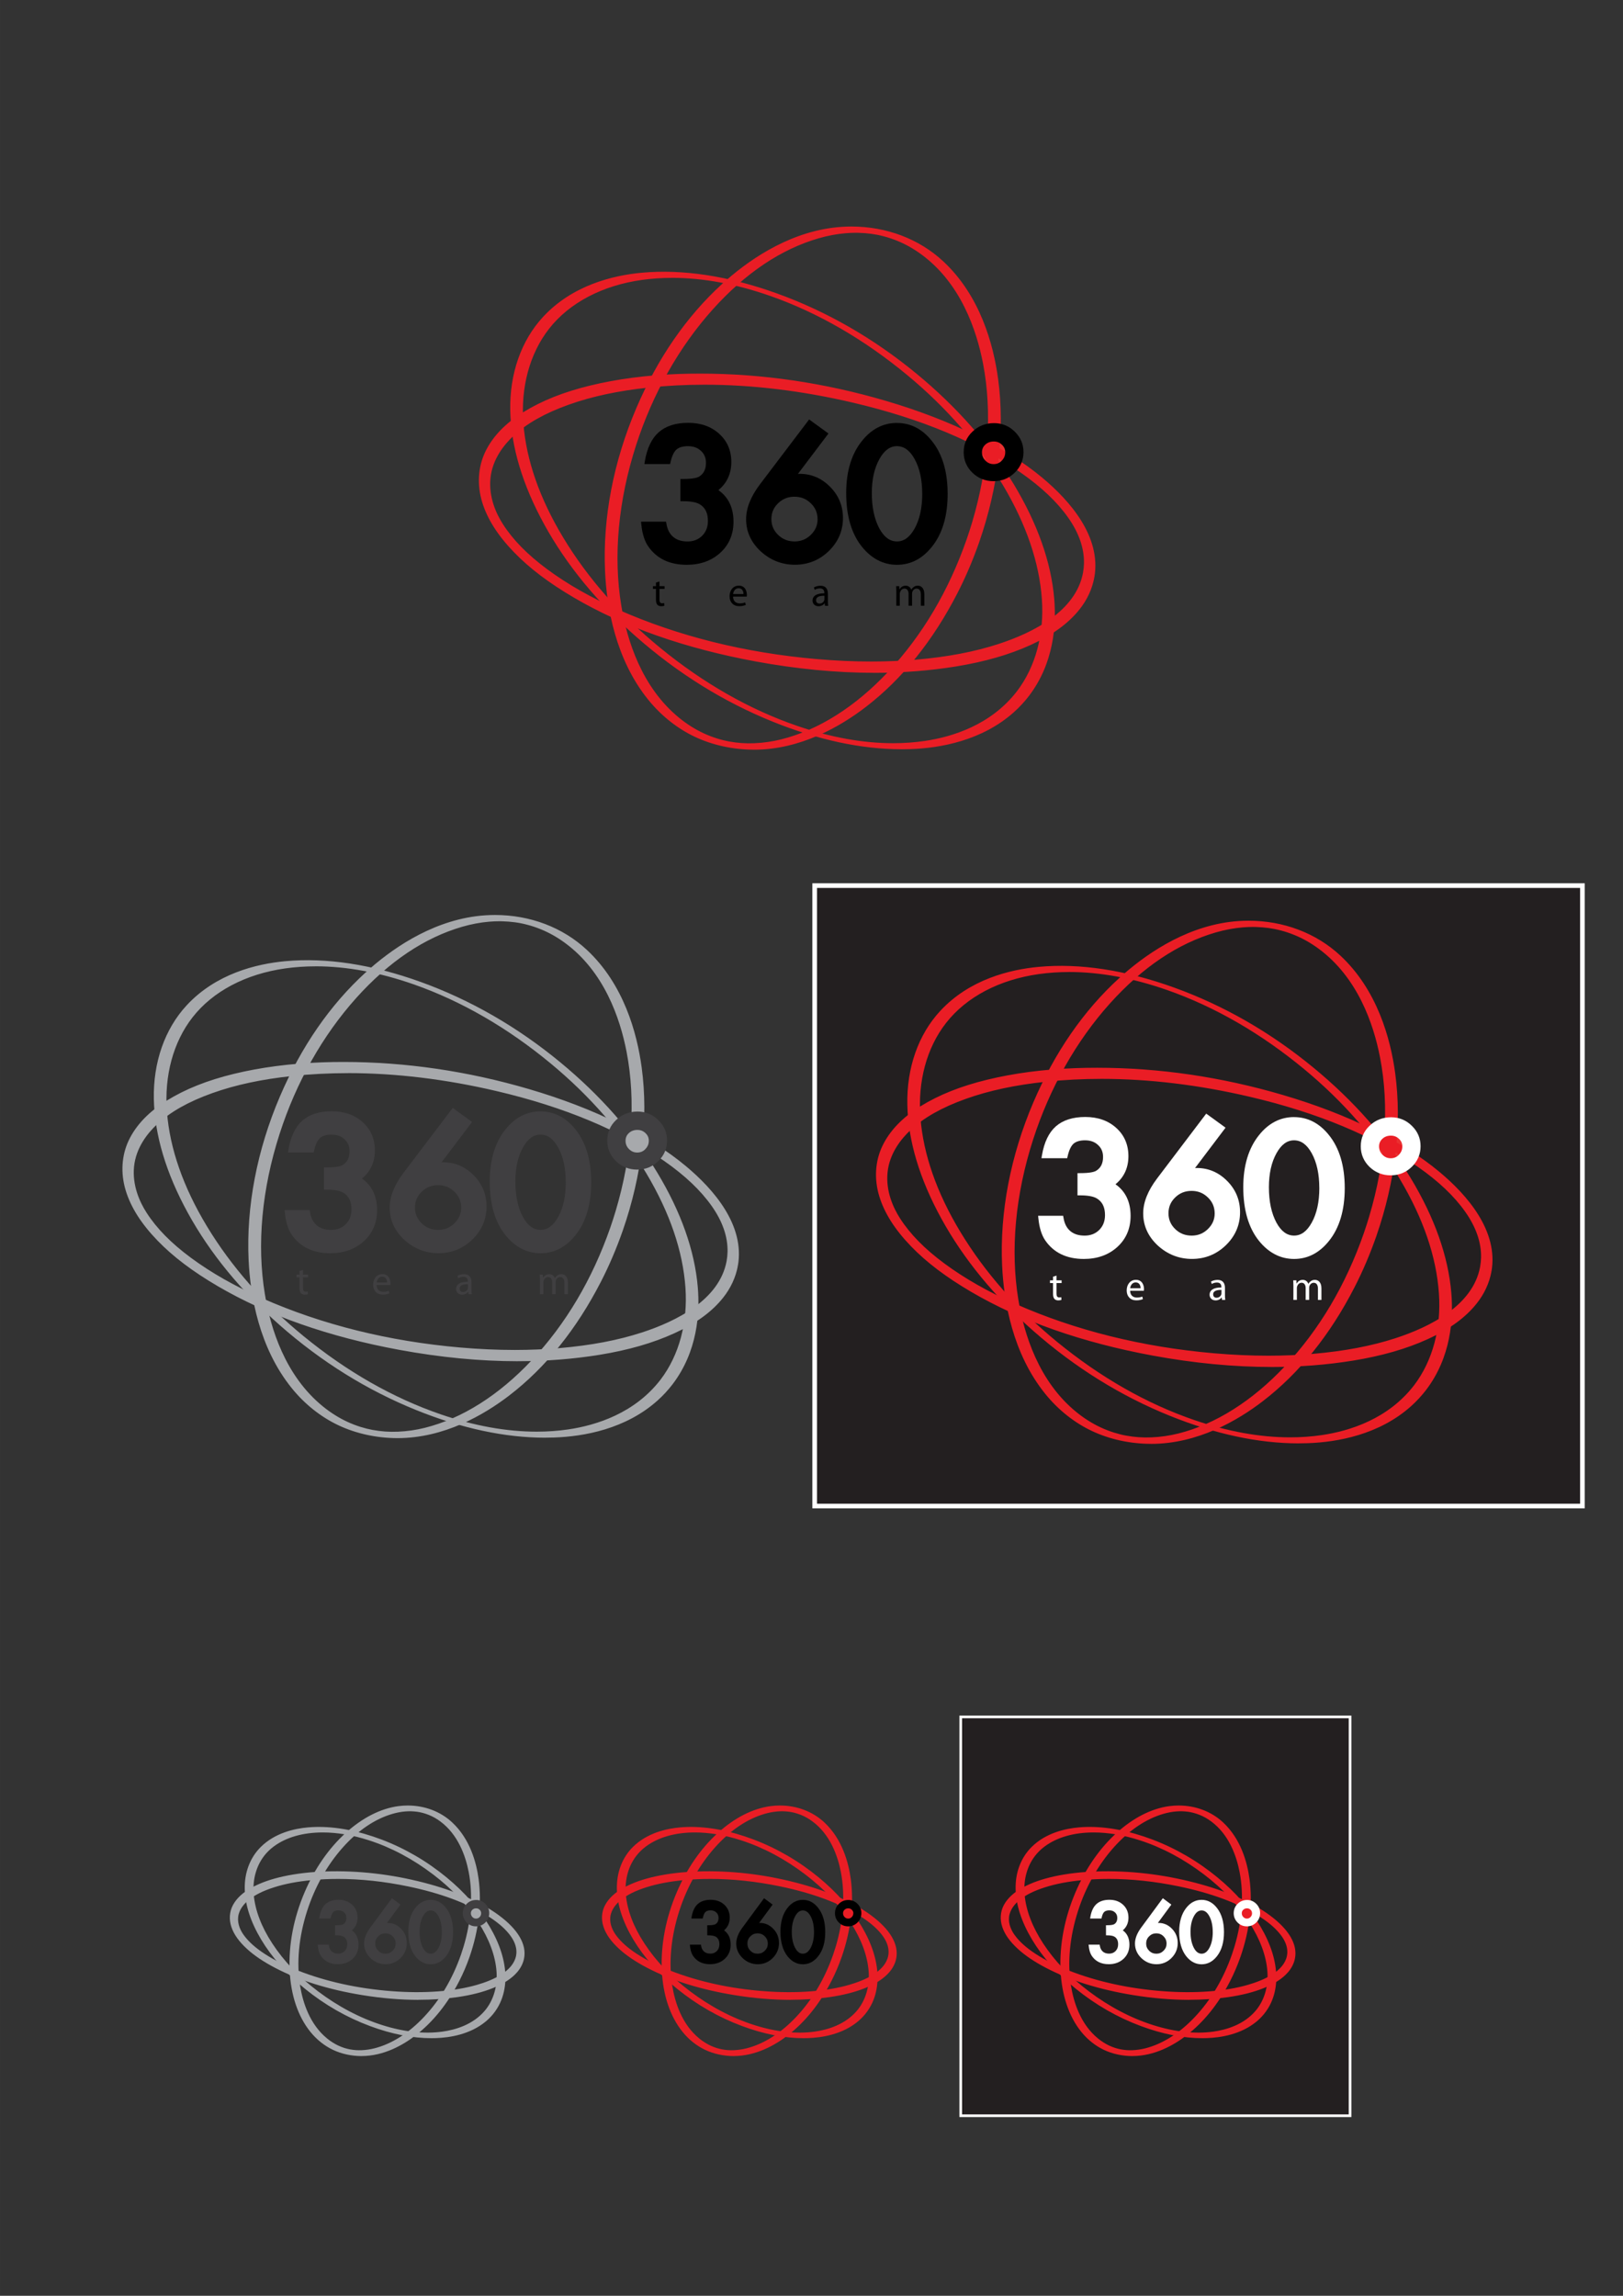 <?xml version="1.0" encoding="UTF-8" standalone="no"?>
<!-- Created with Inkscape (http://www.inkscape.org/) -->

<svg
   version="1.1"
   id="svg2"
   xml:space="preserve"
   width="793.7"
   height="1122.5"
   viewBox="0 0 793.707 1122.52"
   sodipodi:docname="360 logo.eps"
   xmlns:inkscape="http://www.inkscape.org/namespaces/inkscape"
   xmlns:sodipodi="http://sodipodi.sourceforge.net/DTD/sodipodi-0.dtd"
   xmlns="http://www.w3.org/2000/svg"
   xmlns:svg="http://www.w3.org/2000/svg"><rect x="0" y="0" width="793.707" height="1122.52" fill="#333333" stroke="none"/><defs
     id="defs6" /><sodipodi:namedview
     id="namedview4"
     pagecolor="#ffffff"
     bordercolor="#666666"
     borderopacity="1.0"
     inkscape:pageshadow="2"
     inkscape:pageopacity="0.0"
     inkscape:pagecheckerboard="0" /><g
     id="g8"
     inkscape:groupmode="layer"
     inkscape:label="ink_ext_XXXXXX"
     transform="matrix(1.3,0,0,-1.3,0,1122.5)"><g
       id="g10"
       transform="scale(0.1)"><path
         d="M 3614.1 677 h 1464.6 v 1500 H 3614.1 Z"
         style="fill: #231f20; fill-rule: nonzero; stroke: #ffffff; stroke-width: 10; stroke-linecap: butt; stroke-linejoin: miter; stroke-dasharray: none; fill-opacity: 1; stroke-miterlimit: 4; stroke-opacity: 1"
         id="path12" /><path
         d="M 3064.7 2970.2 H 5952.8 V 5303.7 H 3064.7 Z"
         style="fill: #231f20; fill-rule: nonzero; stroke: none; fill-opacity: 1"
         id="path14" /><path
         d="M 3064.7 2970.2 H 5952.8 V 5303.7 H 3064.7 Z"
         style="fill: none; stroke: #ffffff; stroke-width: 17.5; stroke-linecap: butt; stroke-linejoin: miter; stroke-dasharray: none; stroke-miterlimit: 4; stroke-opacity: 1"
         id="path16" /><path
         d="M 3817.8 6930.4 c 0 -44 -35.6 -79.6 -79.6 -79.6 c -44 0 -79.6 35.7 -79.6 79.6 c 0 44 35.6 79.6 79.6 79.6 c 44 0 79.6 -35.6 79.6 -79.6"
         style="fill: #ea3030; fill-rule: nonzero; stroke: none; fill-opacity: 1"
         id="path18" /><path
         d="M 3817.8 6930.4 c 0 -44 -35.6 -79.6 -79.6 -79.6 c -44 0 -79.6 35.7 -79.6 79.6 c 0 44 35.6 79.6 79.6 79.6 c 44 0 79.6 -35.6 79.6 -79.6 z"
         style="fill: none; stroke: #ea3030; stroke-width: 9.6; stroke-linecap: butt; stroke-linejoin: miter; stroke-dasharray: none; stroke-miterlimit: 4; stroke-opacity: 1"
         id="path20" /><path
         d="M 4079 6479.6 c -27.5 -147.8 -189.4 -228.9 -321.7 -271.9 c -100.4 -32.6 -205.6 -50 -310.9 -59 c -124.5 -10.6 -250.1 -8.6 -374.5 2.2 c -255.7 22.3 -511.9 82.1 -746 185.4 c -95 41.9 -186.7 91.8 -269.8 153.1 c -65.6 48.4 -125.3 104.1 -168.4 171.5 c -32.8 51.3 -53.7 112.6 -47.5 175.4 c 6.3 63.5 41.7 119.3 88.2 162.7 c 58.7 54.8 133.7 91.1 209.4 118.2 c 97.3 34.7 200.2 54 303 64.8 c 256.5 26.9 519.3 1.5 769.4 -57.1 c 222.3 -52.1 445.5 -133.2 632.3 -263.8 c 68.3 -47.7 132.3 -103.6 179.3 -170 c 36.3 -51.2 62.1 -111.3 60.8 -175.4 c -0.3 -12.1 -1.6 -24.2 -3.7 -36.1 c -2.6 -14.5 29.3 -35.9 32.9 -15.7 c 26.4 148.1 -86.1 280.4 -193.7 370.1 c -76.8 64.1 -164.3 116.1 -254.3 160.6 c -106.6 52.7 -219 94.4 -333.4 128 c -250.6 73.6 -516.3 110 -778 100.6 c -111.3 -4 -222.9 -17 -331.1 -43.4 c -87.5 -21.3 -173.4 -52.1 -249.8 -99.3 c -59.4 -36.7 -112.6 -85.8 -142.3 -148.7 c -27.2 -57.6 -29.2 -123.2 -10.9 -183.6 c 21.5 -71.4 67.1 -133.8 119 -187.4 c 65.3 -67.5 143.5 -122.3 224.8 -170 c 207.7 -121.6 445.3 -195.7 682.4 -239.3 c 246.3 -45.4 503.1 -59 751.2 -18.6 c 96 15.6 191.6 40.3 279.9 80.6 c 68.5 31.3 134.9 73.5 181.7 132.3 c 27.7 34.9 46.5 74.6 54.6 118 c 2.7 14.4 -29.1 35.9 -32.9 15.7"
         style="fill: #ea1d25; fill-rule: nonzero; stroke: none; fill-opacity: 1"
         id="path22" /><path
         d="M 4083.8 6478.8 c -0.4 -2.3 1 -5.7 3.8 -9.1 c 4.3 -5.2 10.9 -9.1 15.4 -9.1 c 1.6 0 3.2 0.3 3.9 4 l 4.4 -0.9 l -4.4 1.1 l 0.6 -0.1 l -0.6 0.1 l 0.6 -0.1 l -0.5 0.1 l 4.8 -0.9 l -4.8 0.9 l 3.6 -0.7 l -3.6 0.7 c 0.4 2.4 -1 5.8 -3.9 9.1 c -4.3 5.1 -10.9 8.9 -15.3 8.9 c -1.6 0 -3.3 -0.3 -4 -4.2 m -1433.8 709.1 c -70.8 0 -140.9 -3.6 -208.7 -10.7 c -115.4 -12.1 -214.1 -33.2 -301.9 -64.5 c -89.6 -32 -157.6 -70.3 -207.7 -117.1 c -35.6 -33.3 -79.6 -88 -86.7 -159.6 c -7 -71.1 21.5 -132.9 46.7 -172.3 c 38.2 -59.7 92.9 -115.3 167.2 -170.2 c 76.8 -56.7 164.8 -106.7 268.9 -152.6 c 225.2 -99.4 475.6 -161.6 744.5 -185 c 70.2 -6.1 139.2 -9.2 205 -9.2 c 57.5 0 114.2 2.4 168.6 7 c 117.6 10.1 218.9 29.3 309.8 58.8 c 130.3 42.4 291.4 123.2 318.4 268.1 c 2.2 12.2 3.4 24.1 3.6 35.3 c 1.2 56.7 -18.9 114.7 -59.8 172.5 c -41.8 59.1 -100.1 114.3 -178.1 168.8 c -164.5 115 -376.6 203.5 -630.6 263 c -191.7 45 -379.8 67.7 -559.1 67.7 m -16.4 31.9 c -27.1 0 -54.4 -0.5 -81.2 -1.4 c -118.6 -4.3 -229.7 -18.8 -330.1 -43.2 c -98.2 -23.9 -179.5 -56.2 -248.3 -98.8 c -66.7 -41.2 -113.9 -90.5 -140.4 -146.6 c -25.6 -54.1 -29.4 -118.1 -10.7 -180 c 18.8 -62.2 57.3 -122.9 117.8 -185.4 c 57.2 -59.1 130.4 -114.5 223.7 -169.1 c 187.4 -109.7 416.4 -190.1 680.8 -238.8 c 153.1 -28.2 302.2 -42.5 443.3 -42.5 h 0 c 105.7 0 208.6 8 306.1 23.9 c 107.6 17.5 198.8 43.8 278.6 80.2 c 80.1 36.6 138.9 79.4 179.8 130.9 c 24.6 31 41.6 65.2 50.6 101.8 c -8.5 -0.5 -18.1 5.9 -23.6 12.3 c -36 -139.8 -193.4 -218.3 -321.5 -260 c -91.5 -29.7 -193.6 -49.1 -312 -59.2 c -54.7 -4.7 -111.7 -7 -169.5 -7 c -66.1 0 -135.4 3.1 -205.8 9.3 c -269.9 23.5 -521.5 86 -747.6 185.8 c -104.8 46.3 -193.3 96.5 -270.8 153.7 c -75.3 55.6 -130.8 112.1 -169.6 172.8 c -26 40.6 -55.5 104.6 -48.2 178.6 c 7.4 74.7 52.9 131.4 89.8 165.8 c 51.2 47.8 120.2 86.8 211.2 119.2 c 88.5 31.6 188 52.9 304.2 65 c 68 7.1 138.6 10.8 209.7 10.8 c 180.1 0 369 -22.9 561.4 -68 c 255.2 -59.9 468.5 -148.9 634 -264.6 c 79 -55.2 138.1 -111.2 180.5 -171.3 c 42.1 -59.5 62.9 -119.5 61.6 -178.4 c -0.2 -7.4 -0.7 -15.1 -1.7 -22.9 c 8.1 1 17.7 -4.7 23.5 -10.9 c 15 141 -96.2 266.6 -194.4 348.5 c -68.8 57.4 -151.7 109.7 -253.4 160 c -99 49 -210.9 92 -332.6 127.7 c -230 67.6 -463.9 101.9 -695.3 101.9 m 655.1 -1115.7 h 0 c -141.7 0 -291.5 14.4 -445.1 42.6 c -265.5 48.9 -495.7 129.6 -684 239.9 c -94.1 55.1 -168 111 -225.8 170.8 c -61.6 63.7 -100.9 125.7 -120.2 189.4 c -19.4 64.3 -15.4 130.7 11.2 187.1 c 27.3 57.9 75.8 108.6 144.1 150.8 c 69.8 43.1 151.9 75.8 251.2 99.9 c 101.1 24.6 212.8 39.2 332.1 43.5 c 26.9 1 54.4 1.4 81.5 1.4 c 232.4 0 467.2 -34.4 698.1 -102.3 c 122.2 -35.9 234.6 -79.1 334.2 -128.3 c 102.4 -50.6 185.9 -103.4 255.3 -161.3 c 104.1 -86.8 222.5 -222.2 195.4 -374.6 l -4.3 0.6 l 4.3 -0.8 l -0.6 0.1 l 0.6 -0.1 l -4.6 0.6 l 4.5 -0.8 c -8.1 -43.4 -26.8 -83.7 -55.5 -119.8 c -41.9 -52.8 -101.9 -96.5 -183.4 -133.7 c -80.7 -36.8 -172.7 -63.3 -281.2 -81 c -98 -15.9 -201.5 -24.1 -307.7 -24.1"
         style="fill: #ea1d25; fill-rule: nonzero; stroke: none; fill-opacity: 1"
         id="path24" /><path
         d="M 3829.8 6032.6 c -84.5 -110.2 -214.5 -169.3 -349.7 -189.4 c -161.8 -24.1 -329.9 4 -483.3 56.8 c -188.7 64.9 -363.3 168.9 -517.2 295 c -143.1 117.2 -269.5 257 -365.2 415.5 c -78.9 130.7 -138.4 277.8 -150.4 431 c -10 127.3 17.8 257.6 97.5 359.6 c 85.5 109.4 217.6 166.8 352.6 185.6 c 162.7 22.7 330.9 -6.7 484.7 -60.5 c 188.5 -66 362.8 -171 516.2 -297.9 c 142.2 -117.6 267.7 -257.7 362.2 -416.3 c 77.9 -130.7 136.2 -277.8 146.9 -430.6 c 8.6 -123.3 -18.6 -249.1 -94.3 -348.8 c -0.8 -1 32.3 -18.7 37.8 -11.5 c 78.5 103.3 104.1 233.7 93.4 361 c -12.9 152.6 -73.4 299.2 -151.9 429.4 c -95.5 158.3 -222.4 296.8 -364.8 414.3 c -155.6 128.3 -332.7 231.9 -522.6 300.5 c -161 58.1 -335.9 93.6 -507.6 77.7 c -136.6 -12.7 -272.3 -62 -367.1 -164.2 c -88 -94.9 -125.1 -222.7 -122.4 -350.1 c 3.2 -149.7 56.2 -296 127.8 -426.1 c 87.7 -159.4 208.2 -300.3 344.6 -420.4 c 151.4 -133.2 324.8 -242.9 512.1 -318.4 c 163 -65.8 340.1 -108.9 516.9 -102.7 c 139 4.9 280.7 44.1 385.9 138.4 c 20.5 18.4 39.3 38.8 56 60.7 c 1.9 2.5 -16.7 9 -17.8 9.3 c -3.3 1 -17 6.1 -19.9 2.2"
         style="fill: #ea1d25; fill-rule: nonzero; stroke: none; fill-opacity: 1"
         id="path26" /><path
         d="M 3840 6038.2 c 3.7 -0.8 7.4 -2 9.8 -2.7 l 1.4 -0.5 c 4.6 -1.4 11.2 -3.8 15.8 -6.6 c 88.1 119 97.2 257.5 89.1 353.3 c -11.5 136.2 -62.4 279.9 -151.3 427.3 c -90.2 149.4 -212.5 288.4 -363.8 413 c -109.7 90.4 -226.8 166.3 -349.6 226.7 c 112.5 -57.5 221.8 -129.9 326.6 -216.7 c 149.7 -123.8 271.9 -264.3 363.3 -417.6 c 88.2 -148.1 137.9 -293.7 147.5 -432.7 c 9.1 -129.8 -22.5 -251.3 -89 -343.5 M 2497.7 7602.9 c -28.1 0 -56.2 -1.3 -83.3 -3.8 c -106.4 -9.9 -255.9 -46.1 -364 -162.7 c -81 -87.3 -124 -210.4 -121.1 -346.7 c 2.8 -133 45.6 -275.6 127.2 -423.8 c 82.6 -150.1 198.2 -291.1 343.6 -419.1 c 122.3 -107.7 255 -196.9 395.6 -266.1 c -109.7 56.1 -216.4 126.5 -319.1 210.6 c -150.6 123.3 -273.8 263.5 -366.3 416.7 c -89.3 148 -140.1 293.7 -151.1 433.1 c -10.9 138.8 24.1 267.7 98.5 362.9 c 77.9 99.7 204.3 166.3 355.8 187.4 c 73.3 10.2 151.6 10.3 232.3 0.4 c -50.7 7.3 -100.1 10.9 -148 10.9 m 30.4 -13.2 c -38.6 0 -76.8 -2.6 -113.3 -7.7 c -149 -20.8 -273.1 -86.1 -349.5 -183.8 c -72.9 -93.4 -107.2 -219.9 -96.5 -356.2 c 10.8 -137.9 61.2 -282.2 149.7 -428.9 c 91.9 -152.3 214.4 -291.6 364.1 -414.2 c 163.1 -133.6 336.6 -232.5 515.8 -294.1 c 125.9 -43.3 247.4 -65.3 361.2 -65.3 c 41 0 81.3 2.9 119.8 8.6 c 104.4 15.5 249.2 60.6 346.6 187.5 c 69.4 91.3 102.5 213.9 93.3 345.5 c -9.6 137.5 -58.8 281.7 -146.2 428.5 c -90.8 152.3 -212.3 292 -361.1 415.1 c -162.5 134.4 -335.7 234.3 -514.7 297.1 c -128.8 45.1 -252.9 68 -369.1 68 M 3247.6 5836.4 c 49.1 -6.8 97.2 -10.2 144.1 -10.2 h 0 c 11.3 0 22.6 0.2 33.8 0.6 c 109.1 3.9 264.1 30.8 382.8 137.1 c 17.2 15.4 33.5 32.7 48.5 51.3 c -8.2 1.9 -19.5 6.7 -26.1 10.7 c -99.3 -126.7 -244.8 -171.9 -350 -187.5 c -73.5 -10.9 -152.1 -11.6 -233.2 -2 m 144.1 -19.8 h 0 c -151.1 0 -314.2 34.9 -484.7 103.7 c -184.7 74.5 -357.4 181.9 -513.5 319.3 c -146.2 128.7 -262.5 270.6 -345.6 421.7 c -82.3 149.6 -125.5 293.7 -128.3 428.3 c -3 138.8 41 264.3 123.7 353.5 c 110.2 118.8 262.2 155.7 370.3 165.7 c 154.8 14.3 326.9 -12 509.7 -78 c 187.1 -67.5 363.4 -168.9 524.1 -301.3 c 152.1 -125.3 275.2 -265.1 365.9 -415.5 c 89.7 -148.6 141 -293.8 152.6 -431.5 c 8.3 -98.6 -1.3 -241.9 -94.3 -364.4 v 0 v 0 l -0.6 0.4 l 0.6 -0.5 c 0 0 0 0 0 0 h 0 c -17.3 -22.5 -36.3 -43.1 -56.6 -61.3 c -120.8 -108.3 -278.2 -135.7 -388.9 -139.6 c -11.4 -0.4 -22.8 -0.6 -34.2 -0.6"
         style="fill: #ea1d25; fill-rule: nonzero; stroke: none; fill-opacity: 1"
         id="path28" /><path
         d="M 3640.8 6604.6 c -63.7 -182.5 -161.4 -356.2 -296.8 -500.4 c -107.9 -114.9 -244.6 -215.2 -403.8 -255 c -33.3 -8.3 -67.7 -13.3 -102 -14.8 c -34.2 -1.5 -64.9 0.8 -97.5 6.9 c -8 1.5 -12 2.4 -21.2 4.7 c -7.9 1.9 -16.8 4.4 -23.9 6.7 c -17.2 5.5 -34.1 12 -50.3 19.6 c -33.4 15.5 -64.2 35.3 -92.4 58.2 c -130.2 105.5 -194.5 269.2 -220.3 425.6 c -33.3 201.6 -6.9 410.9 55.7 605.3 c 59.9 186 155.8 363.9 289.3 512.6 c 106.4 118.6 241.7 223.2 401 269.2 c 33.2 9.6 67.6 16.3 102.1 19.1 c 16.1 1.4 35.4 2 49.5 1.6 c 16.8 -0.4 34.9 -2 48.5 -3.9 c 18.5 -2.6 30.6 -5.1 47.7 -9.6 c 17 -4.5 33 -9.9 49.5 -16.5 c 33.5 -13.4 64.9 -31.6 93.6 -52.7 c 134 -98.6 203.2 -258.3 233 -412.2 c 38.5 -198.7 16.7 -406.5 -41 -600.1 c -6.4 -21.5 -13.4 -42.9 -20.7 -64.2 c -2.7 -7.8 35.3 -16.3 38.8 -6.4 c 67.7 195.5 98.1 405.4 70.6 610.1 c -21.6 160.1 -81.1 324.5 -205 439.8 c -108.9 101.3 -262.9 145 -413.5 125.1 c -158 -20.9 -299.6 -107.5 -412.5 -210.5 c -141.7 -129.3 -247.4 -292.6 -320.9 -464.4 c -82.8 -193.3 -127 -404 -117.4 -612.6 c 7.7 -167.9 51.6 -344 161.1 -479.5 c 46.5 -57.5 105.3 -106.1 174 -138.5 c 67.8 -32 143 -47.6 218.8 -47.9 c 155.1 -0.6 301.1 68.8 419.3 159.6 c 147.9 113.6 261 265.6 343.6 426.8 c 31.9 62.2 59 126.5 81.9 192.1 c 2.7 7.7 -35.3 16.3 -38.8 6.4"
         style="fill: #ea1d25; fill-rule: nonzero; stroke: none; fill-opacity: 1"
         id="path30" /><path
         d="M 3646.6 6603.6 c 3.6 -2.2 12.6 -5 21.3 -5 c 2.8 0 4.7 0.3 5.8 0.7 c -3.6 2.2 -12.6 5 -21.3 5 c -2.8 0 -4.6 -0.3 -5.8 -0.7 m -424.7 1155.5 c -12.9 0 -28.1 -0.6 -40.9 -1.7 c -33.2 -2.8 -67.2 -9.2 -101.2 -19 c -141.9 -41 -276.1 -131.1 -398.8 -267.8 c -126.3 -140.7 -226 -317.4 -288.3 -510.9 c -67.1 -208.3 -86.3 -416.8 -55.5 -603.1 c 21.3 -129.3 76.6 -307.5 218.6 -422.6 c 28.9 -23.4 59.6 -42.8 91.4 -57.5 c 15.9 -7.4 32.7 -13.9 49.8 -19.3 c 6.8 -2.2 15.6 -4.6 23.6 -6.6 c 9.1 -2.2 13.1 -3.1 21 -4.6 c 33.1 -6.1 63 -8.2 96.5 -6.8 c 34 1.4 68 6.4 101 14.6 c 139.7 35 278.5 122.6 401.5 253.6 c 128.6 136.9 228.1 304.7 295.8 498.7 c 0 0 0 0 0 0 c 7.9 22.8 14.6 43.7 20.6 63.9 c 62.1 208.4 76.2 415.1 40.9 597.9 c -24.6 127.3 -84.7 301.6 -231.2 409.3 c -29.8 21.9 -60.9 39.4 -92.5 52.1 c -17.4 7 -33 12.2 -48.9 16.3 c -17.9 4.7 -29.8 7 -47.2 9.5 c -14.4 2 -32.4 3.4 -48 3.8 c -2.5 0.1 -5.3 0.1 -8.1 0.1 m -18.9 13.9 c -23.5 0 -47.3 -1.6 -70.7 -4.7 c -174.5 -23.1 -319.2 -126.5 -409.9 -209.3 c -132.4 -120.8 -240 -276.5 -319.7 -462.8 c -85.7 -200.2 -126.2 -411.3 -117 -610.5 c 6.2 -134.8 39 -326.9 160.1 -476.7 c 47.7 -59.1 107.3 -106.5 172.4 -137.2 c 65.2 -30.8 140.2 -47.2 216.7 -47.4 h 1.8 c 172 0 320.4 86.2 414.6 158.6 c 136.1 104.5 251.3 247.6 342.3 425.2 c 29.2 57 55.4 117.7 77.9 180.8 c -7.5 -0.7 -20.7 1.3 -28.8 5.9 c -68.1 -191.9 -167.3 -358.1 -295 -494.1 c -124.3 -132.3 -264.7 -220.9 -406.1 -256.3 c -33.7 -8.4 -68.4 -13.4 -103 -14.9 c -34.3 -1.4 -64.8 0.7 -98.6 7 c -8.1 1.5 -12.2 2.4 -21.5 4.7 c -8.2 2 -17.2 4.6 -24.2 6.8 c -17.4 5.5 -34.6 12.2 -50.9 19.8 c -32.5 15.1 -63.9 34.9 -93.4 58.8 c -144.3 117 -200.4 297.6 -222 428.5 c -31 187.8 -11.7 397.9 55.9 607.6 c 62.8 194.8 163.1 372.7 290.3 514.4 c 123.9 138.1 259.6 229.2 403.2 270.6 c 34.6 10 69.3 16.5 103.1 19.3 c 15.9 1.3 35.8 2 50.1 1.6 c 15.9 -0.4 34.3 -1.9 49 -3.9 c 17.8 -2.5 30 -4.9 48.3 -9.7 c 16.3 -4.3 32.2 -9.6 50 -16.7 c 32.4 -13 64.2 -30.9 94.6 -53.3 c 148.9 -109.6 209.9 -286.3 234.9 -415.2 c 35.7 -184.3 21.5 -392.6 -41.1 -602.4 c -5.1 -17.2 -10.8 -34.8 -17.1 -53.7 c 7.5 0.7 20.8 -1.3 28.9 -5.8 c 69.6 204.3 92.9 411.5 67.6 599.8 c -17.4 129.1 -66.8 309.8 -203.5 436.9 c -89.1 82.9 -209.4 128.5 -338.9 128.5 M 2836.6 5815 h 0 l -1.8 0 c -78 0.3 -154.3 17 -220.8 48.3 c -66.3 31.3 -127.1 79.7 -175.7 139.8 c -122.7 151.8 -155.9 346.1 -162.2 482.3 c -9.2 200.6 31.5 413.1 117.8 614.7 c 80.3 187.5 188.7 344.3 322.1 466.1 c 91.7 83.7 238.1 188.3 415.1 211.7 c 23.8 3.1 48 4.7 71.9 4.7 c 131.9 0 254.6 -46.5 345.4 -131 c 138.7 -129.1 188.8 -312 206.4 -442.7 c 25.9 -192.2 1.4 -403.9 -70.8 -612.2 c 0 0 0 0 0 -0.1 c -23.5 -67.3 -51.1 -132.2 -82.2 -192.7 c -91.7 -178.8 -207.7 -323 -344.9 -428.4 c -95.4 -73.3 -245.7 -160.6 -420.4 -160.6"
         style="fill: #ea1d25; fill-rule: nonzero; stroke: none; fill-opacity: 1"
         id="path32" /><path
         d="M 2702.6 6791.3 c 32.2 26.5 48.5 61.9 48.5 105.7 c 0 43 -15.4 78.7 -45.6 106 c -30.1 27.4 -69.3 41.3 -116.7 41.3 c -46.8 0 -84 -11.9 -110.6 -35.2 c -26.4 -23.2 -44 -59.8 -52.3 -108.6 l -1.9 -11.3 h 96.8 l 1.7 7.6 c 5.1 22.4 12.6 38.3 22.1 47 c 9.8 8.4 24.3 12.7 43.1 12.7 c 20.5 0 36.5 -5.7 49.2 -17.7 c 12.6 -11.5 18.8 -26.2 18.8 -44.8 c 0 -24.2 -8.4 -41.1 -25.6 -51.8 c -6.6 -4.2 -22.5 -9.1 -60.6 -9.1 h -10 v -83.6 h 10 c 28.1 0 48.9 -3.7 61.6 -10.9 c 21.5 -12.4 31.9 -33.1 31.9 -63.2 c 0 -23 -7.1 -41.3 -21.7 -56 c -14.6 -14.3 -32.5 -21.3 -54.9 -21.3 c -22.5 0 -40.1 5.5 -53.7 16.9 c -13.4 11.2 -22.1 27.8 -25.7 49.4 l -1.4 8.2 h -94.2 l 1.1 -10.7 c 3.5 -34.1 11.9 -61.4 25.2 -81.1 c 31.7 -46.7 80.7 -70.5 145.7 -70.5 c 50.8 0 93.3 15.2 126.1 45.2 c 33 30.1 49.8 69.4 49.8 116.7 c 0 52.6 -19.1 92.5 -56.8 119"
         style="fill: #000000; fill-rule: nonzero; stroke: none; fill-opacity: 1"
         id="path34" /><path
         d="M 3075.6 6681.4 c 0 -22.7 -8.4 -41.8 -25.6 -58.6 c -17 -16.5 -36.9 -24.6 -60.9 -24.6 c -24.7 0 -44.9 8 -62 24.6 c -17 16.5 -25.3 36 -25.3 59.5 c 0 23.5 8.3 43 25.3 59.5 c 17 16.5 37.2 24.6 61.6 24.6 c 24.2 0 44.4 -8.1 61.6 -24.9 c 17 -16.5 25.3 -36.2 25.3 -60.2 m -67.6 171.2 c -1.7 0 -3.8 -0.1 -6.3 -0.2 l 114.8 151.8 l -72.7 52.9 l -185.1 -244.2 c -34.5 -45.6 -52 -89.6 -52 -130.8 c 0 -46.4 18.3 -87 54.6 -120.8 c 36.7 -33.6 80.1 -50.7 128.9 -50.7 c 49.4 0 92.3 17.4 127.5 51.5 c 35.4 34.4 53.4 76.2 53.4 124.2 c 0 45.4 -16.1 84.7 -47.9 116.9 c -32.1 32.8 -70.8 49.4 -115.1 49.4"
         style="fill: #000000; fill-rule: nonzero; stroke: none; fill-opacity: 1"
         id="path36" /><path
         d="M 3469.3 6777.4 c 0 -52.5 -9.6 -96.4 -28.6 -130.5 c -18.2 -32.8 -39.9 -48.7 -66.4 -48.7 c -26.7 0 -48.4 15.9 -66.3 48.6 c -18.8 34.9 -28.4 79.7 -28.4 133.1 c 0 51.2 9.6 94.3 28.6 128.2 c 18.1 32.6 39.7 48.4 66 48.4 c 26.5 0 48.3 -15.8 66.4 -48.4 c 19 -34.3 28.6 -78.3 28.6 -130.8 m -95.2 266.6 c -51.5 0 -95.8 -22.9 -131.6 -67.9 c -39.3 -48.8 -59.2 -114.7 -59.2 -195.8 c 0 -85.2 19.9 -153.2 59.2 -202 c 36.4 -45 80.8 -67.9 132 -67.9 c 51.3 0 95.4 22.9 131.3 67.9 c 39.3 48.8 59.2 115.7 59.2 198.7 c 0 83.3 -19.9 150.3 -59.2 199 c -35.9 45.1 -80.2 67.9 -131.7 67.9"
         style="fill: #000000; fill-rule: nonzero; stroke: none; fill-opacity: 1"
         id="path38" /><path
         d="M 3768.3 6901.7 c -8.3 -8.6 -18.3 -12.7 -30.5 -12.7 c -11.9 0 -21.9 4.2 -30.7 12.9 c -8.8 8.7 -13.1 19 -13.1 31.6 c 0 11.5 4.1 20.9 12.4 28.7 c 8.8 8 19.2 11.9 32 11.9 c 12.2 0 22.1 -3.9 30.6 -12.1 c 8.4 -7.8 12.5 -17.1 12.5 -28.4 c 0 -12.5 -4.3 -22.8 -13.2 -31.7 m 49.2 109.1 c -21.8 21.4 -48.1 32.2 -78.4 32.2 c -31.6 0 -58.7 -10.7 -80.6 -31.8 c -22.1 -20.7 -33.3 -46.8 -33.3 -77.6 c 0 -29.8 11 -55.8 32.8 -77.2 c 22 -21.1 48.8 -31.8 79.7 -31.8 c 30.9 0 57.6 10.7 79.4 31.9 c 22 21.4 33.1 47.4 33.1 77.5 c 0 29.8 -11 55.7 -32.8 76.8"
         style="fill: #000000; fill-rule: nonzero; stroke: none; fill-opacity: 1"
         id="path40" /><path
         d="M 2480.7 6447.6 v -17.7 h 19.2 v -10.2 h -19.2 v -39.8 c 0 -9.2 2.6 -14.3 10.1 -14.3 c 3.7 0 5.8 0.3 7.8 0.9 l 0.6 -10.2 c -2.6 -0.9 -6.7 -1.8 -11.9 -1.8 c -6.3 0 -11.3 2.1 -14.5 5.6 c -3.7 4.1 -5.2 10.7 -5.2 19.4 v 40.2 h -11.4 v 10.2 h 11.4 v 13.6"
         style="fill: #000000; fill-rule: nonzero; stroke: none; fill-opacity: 1"
         id="path42" /><path
         d="M 2796.8 6400.4 c 0.1 8.4 -3.5 21.8 -18.4 21.8 c -13.7 0 -19.5 -12.5 -20.6 -21.8 z m -39.2 -9.6 c 0.3 -18.1 11.7 -25.6 25.1 -25.6 c 9.6 0 15.5 1.7 20.4 3.7 l 2.4 -9.5 c -4.7 -2.1 -13 -4.7 -24.7 -4.7 c -22.6 0 -36.3 15.1 -36.3 37.2 c 0 22.4 13.3 40 34.8 40 c 24.1 0 30.3 -21.2 30.3 -34.8 c 0 -2.8 -0.2 -4.9 -0.5 -6.4"
         style="fill: #000000; fill-rule: nonzero; stroke: none; fill-opacity: 1"
         id="path44" /><path
         d="M 3101.3 6393.8 c -14.6 0.3 -31.3 -2.3 -31.3 -16.6 c 0 -8.8 5.8 -12.8 12.5 -12.8 c 9.8 0 16 6.1 18.1 12.3 c 0.5 1.4 0.6 2.9 0.6 4.3 z m 13.1 -20 c 0 -6.4 0.3 -12.7 1.1 -17.7 h -12 l -1.2 9.3 h -0.5 c -4 -5.8 -12 -11 -22.6 -11 c -14.9 0 -22.6 10.5 -22.6 21.2 c 0 17.8 15.8 27.6 44.4 27.4 v 1.5 c 0 6.1 -1.7 17.2 -16.8 17.1 c -7 0 -14.2 -2 -19.4 -5.5 l -3 9 c 6.1 3.8 15.1 6.4 24.4 6.4 c 22.7 0 28.2 -15.4 28.2 -30.2"
         style="fill: #000000; fill-rule: nonzero; stroke: none; fill-opacity: 1"
         id="path46" /><path
         d="M 3371.8 6410 c 0 7.8 -0.3 13.9 -0.6 20 h 11.7 l 0.6 -11.9 h 0.5 c 4.1 7 11 13.6 23.3 13.6 c 9.9 0 17.5 -6.1 20.7 -14.8 h 0.3 c 2.3 4.3 5.3 7.3 8.4 9.6 c 4.4 3.4 9.1 5.2 16.1 5.2 c 9.9 0 24.4 -6.4 24.4 -32 v -43.4 h -13.1 v 41.8 c 0 14.3 -5.3 22.7 -16 22.7 c -7.8 0 -13.6 -5.6 -16 -12 c -0.6 -2 -1.1 -4.4 -1.1 -6.7 v -45.7 h -13.1 v 44.2 c 0 11.9 -5.2 20.3 -15.4 20.3 c -8.3 0 -14.5 -6.7 -16.6 -13.4 c -0.8 -2 -1.1 -4.3 -1.1 -6.6 v -44.5 h -13.1"
         style="fill: #000000; fill-rule: nonzero; stroke: none; fill-opacity: 1"
         id="path48" /><path
         d="M 5311.5 4319.5 c 0 -44 -35.6 -79.6 -79.6 -79.6 c -44 0 -79.6 35.7 -79.6 79.6 c 0 44 35.6 79.6 79.6 79.6 c 44 0 79.6 -35.6 79.6 -79.6"
         style="fill: #ea3030; fill-rule: nonzero; stroke: none; fill-opacity: 1"
         id="path50" /><path
         d="M 5311.5 4319.5 c 0 -44 -35.6 -79.6 -79.6 -79.6 c -44 0 -79.6 35.7 -79.6 79.6 c 0 44 35.6 79.6 79.6 79.6 c 44 0 79.6 -35.6 79.6 -79.6 z"
         style="fill: none; stroke: #ea3030; stroke-width: 9.6; stroke-linecap: butt; stroke-linejoin: miter; stroke-dasharray: none; stroke-miterlimit: 4; stroke-opacity: 1"
         id="path52" /><path
         d="M 5572.8 3868.8 c -27.5 -147.8 -189.4 -228.9 -321.7 -271.9 c -100.4 -32.6 -205.6 -50 -310.9 -59 c -124.5 -10.6 -250.1 -8.6 -374.5 2.2 c -255.7 22.3 -511.9 82.1 -746 185.4 c -95 41.9 -186.7 91.8 -269.8 153.1 c -65.6 48.4 -125.3 104.1 -168.4 171.5 c -32.8 51.3 -53.6 112.6 -47.5 175.4 c 6.3 63.5 41.7 119.3 88.2 162.7 c 58.7 54.8 133.7 91.1 209.5 118.2 c 97.3 34.7 200.2 54 303 64.8 c 256.5 26.9 519.3 1.5 769.4 -57.1 c 222.3 -52.1 445.5 -133.2 632.3 -263.8 c 68.3 -47.7 132.3 -103.6 179.3 -170 c 36.3 -51.2 62.1 -111.3 60.7 -175.4 c -0.3 -12.1 -1.6 -24.2 -3.7 -36.1 c -2.6 -14.5 29.3 -35.9 32.9 -15.7 c 26.4 148.1 -86.1 280.4 -193.7 370.1 c -76.9 64.1 -164.3 116.1 -254.4 160.6 c -106.6 52.7 -219 94.4 -333.4 128 c -250.6 73.6 -516.3 110 -778 100.6 c -111.3 -4 -222.9 -17 -331.1 -43.4 c -87.5 -21.3 -173.4 -52.1 -249.7 -99.3 c -59.4 -36.7 -112.6 -85.8 -142.3 -148.7 c -27.2 -57.6 -29.2 -123.2 -10.9 -183.6 c 21.5 -71.4 67.1 -133.8 119 -187.4 c 65.3 -67.5 143.5 -122.3 224.8 -170 c 207.7 -121.6 445.3 -195.7 682.4 -239.3 c 246.3 -45.4 503.1 -59 751.2 -18.6 c 96 15.6 191.6 40.3 279.9 80.6 c 68.5 31.3 134.9 73.5 181.6 132.3 c 27.7 34.9 46.5 74.6 54.6 118 c 2.7 14.4 -29.1 35.9 -32.9 15.7"
         style="fill: #ea1d25; fill-rule: nonzero; stroke: none; fill-opacity: 1"
         id="path54" /><path
         d="M 5577.6 3867.9 c -0.4 -2.3 1 -5.7 3.8 -9.1 c 4.3 -5.2 10.9 -9.1 15.4 -9.1 c 1.6 0 3.2 0.3 3.9 4 l 4.4 -0.9 l -4.4 1.1 l 0.6 -0.1 l -0.6 0.1 l 0.6 -0.1 l -0.5 0.1 l 4.8 -0.9 l -4.8 0.9 l 3.6 -0.7 l -3.6 0.7 c 0.4 2.4 -1 5.8 -3.9 9.1 c -4.3 5.1 -10.9 8.9 -15.3 8.9 c -1.6 0 -3.3 -0.3 -4 -4.2 m -1433.8 709.1 c -70.8 0 -140.9 -3.6 -208.7 -10.7 c -115.4 -12.1 -214.1 -33.2 -301.9 -64.5 c -89.6 -32 -157.6 -70.3 -207.7 -117.1 c -35.6 -33.3 -79.6 -88 -86.7 -159.6 c -7 -71.1 21.5 -132.9 46.7 -172.3 c 38.2 -59.7 92.9 -115.3 167.2 -170.2 c 76.8 -56.7 164.8 -106.7 268.9 -152.6 c 225.2 -99.4 475.6 -161.6 744.5 -185 c 70.2 -6.1 139.2 -9.2 205 -9.2 c 57.5 0 114.2 2.4 168.6 7 c 117.6 10.1 218.9 29.3 309.8 58.8 c 130.3 42.4 291.4 123.2 318.4 268.1 c 2.2 12.2 3.4 24.1 3.6 35.3 c 1.2 56.7 -18.9 114.7 -59.8 172.5 c -41.8 59.1 -100.1 114.3 -178.1 168.8 c -164.5 115 -376.6 203.5 -630.6 263 c -191.7 45 -379.8 67.7 -559.1 67.7 m -16.4 31.9 c -27.1 0 -54.4 -0.5 -81.2 -1.4 c -118.6 -4.3 -229.7 -18.8 -330.1 -43.2 c -98.2 -23.9 -179.4 -56.2 -248.3 -98.8 c -66.7 -41.2 -113.9 -90.5 -140.4 -146.6 c -25.6 -54.1 -29.4 -118.1 -10.7 -180 c 18.8 -62.2 57.3 -122.9 117.8 -185.4 c 57.2 -59.1 130.4 -114.5 223.7 -169.1 c 187.4 -109.7 416.4 -190.1 680.8 -238.8 c 153.1 -28.2 302.2 -42.5 443.3 -42.5 h 0 c 105.7 0 208.6 8 306.1 23.9 c 107.6 17.5 198.8 43.8 278.6 80.2 c 80.1 36.6 138.9 79.4 179.8 130.9 c 24.6 31 41.6 65.2 50.6 101.8 c -8.5 -0.5 -18.1 5.9 -23.6 12.3 c -36 -139.8 -193.4 -218.3 -321.5 -260 c -91.5 -29.7 -193.6 -49.1 -312 -59.2 c -54.7 -4.7 -111.7 -7 -169.5 -7 c -66.1 0 -135.4 3.1 -205.8 9.3 c -269.9 23.5 -521.5 86 -747.6 185.8 c -104.8 46.3 -193.3 96.5 -270.8 153.7 c -75.3 55.6 -130.8 112.1 -169.6 172.8 c -26 40.6 -55.5 104.6 -48.2 178.6 c 7.4 74.7 52.9 131.4 89.8 165.8 c 51.2 47.8 120.2 86.8 211.2 119.2 c 88.5 31.6 188 52.9 304.2 65 c 68 7.1 138.6 10.8 209.7 10.8 c 180.1 0 369 -22.9 561.4 -68 c 255.2 -59.9 468.5 -148.9 634 -264.6 c 79 -55.2 138.1 -111.2 180.5 -171.3 c 42.1 -59.5 62.9 -119.5 61.6 -178.4 c -0.2 -7.4 -0.7 -15.1 -1.7 -22.9 c 8.1 1 17.7 -4.7 23.5 -10.9 c 15 141 -96.2 266.6 -194.4 348.5 c -68.8 57.4 -151.7 109.7 -253.4 160 c -99 49 -210.9 92 -332.6 127.7 c -230 67.6 -463.9 101.9 -695.3 101.9 M 4782.6 3493.2 h 0 c -141.7 0 -291.5 14.4 -445.1 42.6 c -265.5 48.9 -495.7 129.6 -684 239.9 c -94.1 55.1 -168 111 -225.8 170.8 c -61.6 63.7 -100.9 125.7 -120.2 189.4 c -19.4 64.3 -15.4 130.7 11.2 187.1 c 27.3 57.9 75.8 108.6 144.1 150.8 c 69.8 43.1 151.9 75.8 251.2 99.9 c 101.1 24.6 212.8 39.2 332.1 43.5 c 26.9 1 54.3 1.4 81.5 1.4 c 232.4 0 467.3 -34.4 698.1 -102.3 c 122.2 -35.9 234.6 -79.1 334.2 -128.3 c 102.4 -50.6 185.9 -103.4 255.3 -161.3 c 104.1 -86.8 222.5 -222.2 195.4 -374.6 l -4.3 0.6 l 4.3 -0.8 l -0.6 0.1 l 0.6 -0.1 l -4.6 0.6 l 4.5 -0.8 c -8.1 -43.4 -26.8 -83.7 -55.5 -119.8 c -41.9 -52.8 -101.9 -96.5 -183.4 -133.7 c -80.7 -36.8 -172.7 -63.3 -281.2 -81 c -98 -15.9 -201.5 -24.1 -307.7 -24.1"
         style="fill: #ea1d25; fill-rule: nonzero; stroke: none; fill-opacity: 1"
         id="path56" /><path
         d="M 5323.6 3421.8 c -84.5 -110.2 -214.5 -169.3 -349.7 -189.4 c -161.8 -24.1 -329.9 4 -483.3 56.8 c -188.7 64.9 -363.3 168.9 -517.2 295 c -143.1 117.2 -269.5 257 -365.2 415.5 c -78.9 130.7 -138.4 277.8 -150.4 431 c -10 127.3 17.8 257.6 97.5 359.6 c 85.5 109.4 217.6 166.8 352.6 185.6 c 162.7 22.7 330.9 -6.7 484.7 -60.5 c 188.5 -66 362.8 -171 516.2 -297.9 c 142.2 -117.6 267.7 -257.7 362.2 -416.3 c 77.9 -130.7 136.2 -277.8 146.9 -430.6 c 8.6 -123.3 -18.6 -249.1 -94.3 -348.8 c -0.8 -1 32.3 -18.7 37.8 -11.5 c 78.5 103.3 104.1 233.7 93.4 361 c -12.9 152.6 -73.4 299.2 -151.9 429.4 c -95.5 158.3 -222.4 296.8 -364.8 414.3 c -155.6 128.3 -332.7 231.9 -522.6 300.5 c -161 58.1 -335.9 93.6 -507.6 77.7 c -136.6 -12.7 -272.3 -62 -367.1 -164.2 c -88 -94.9 -125.1 -222.7 -122.4 -350.1 c 3.2 -149.7 56.2 -296 127.7 -426.1 c 87.7 -159.4 208.2 -300.3 344.6 -420.4 c 151.4 -133.2 324.8 -242.9 512.1 -318.4 c 163 -65.8 340.1 -108.9 516.9 -102.7 c 138.9 4.9 280.7 44.1 385.9 138.4 c 20.5 18.4 39.2 38.8 56 60.7 c 1.9 2.5 -16.7 9 -17.8 9.3 c -3.3 1 -17 6.1 -20 2.2"
         style="fill: #ea1d25; fill-rule: nonzero; stroke: none; fill-opacity: 1"
         id="path58" /><path
         d="M 5333.7 3427.4 c 3.7 -0.8 7.4 -2 9.8 -2.8 l 1.4 -0.5 c 4.6 -1.4 11.2 -3.8 15.8 -6.6 c 88.1 119 97.2 257.5 89.1 353.3 c -11.5 136.2 -62.4 279.9 -151.3 427.3 c -90.2 149.4 -212.5 288.4 -363.8 413 c -109.7 90.4 -226.8 166.3 -349.6 226.7 c 112.5 -57.5 221.8 -129.9 326.6 -216.7 c 149.7 -123.8 271.9 -264.3 363.3 -417.6 c 88.2 -148.1 137.9 -293.7 147.5 -432.7 c 9.1 -129.8 -22.5 -251.3 -89 -343.5 M 3991.5 4992 c -28.1 0 -56.2 -1.3 -83.3 -3.8 c -106.4 -9.9 -255.9 -46.1 -364.1 -162.7 c -81 -87.3 -124 -210.5 -121.1 -346.7 c 2.8 -133 45.6 -275.6 127.2 -423.8 c 82.6 -150.1 198.2 -291.1 343.5 -419.1 c 122.3 -107.7 255 -196.8 395.6 -266.1 c -109.7 56.1 -216.4 126.5 -319.1 210.6 c -150.6 123.3 -273.8 263.5 -366.2 416.7 c -89.3 148 -140.1 293.7 -151.1 433.1 c -10.9 138.8 24.1 267.7 98.5 362.9 c 77.9 99.8 204.3 166.3 355.8 187.5 c 73.3 10.2 151.6 10.3 232.2 0.4 c -50.7 7.3 -100.1 10.9 -148 10.9 m 30.4 -13.2 c -38.6 0 -76.8 -2.6 -113.3 -7.7 c -149 -20.8 -273.1 -86.1 -349.5 -183.8 c -73 -93.4 -107.2 -219.9 -96.5 -356.2 c 10.8 -137.9 61.2 -282.2 149.7 -428.9 c 91.9 -152.3 214.4 -291.6 364.1 -414.2 c 163.1 -133.6 336.6 -232.5 515.8 -294.1 c 125.9 -43.3 247.4 -65.3 361.2 -65.3 c 41 0 81.3 2.9 119.8 8.6 c 104.4 15.5 249.2 60.6 346.6 187.5 c 69.4 91.3 102.5 213.9 93.3 345.5 c -9.6 137.5 -58.8 281.7 -146.2 428.5 c -90.8 152.3 -212.3 292 -361.1 415.1 c -162.5 134.4 -335.7 234.3 -514.7 297.1 c -128.8 45.1 -252.9 68 -369.1 68 m 719.5 -1753.2 c 49.1 -6.8 97.2 -10.2 144.1 -10.2 h 0 c 11.3 0 22.6 0.2 33.8 0.6 c 109.1 3.8 264.1 30.8 382.8 137.2 c 17.2 15.4 33.5 32.7 48.5 51.3 c -8.2 1.9 -19.5 6.6 -26.1 10.7 c -99.3 -126.7 -244.8 -171.9 -350 -187.5 c -73.5 -10.9 -152.1 -11.6 -233.2 -2 m 144.1 -19.8 h 0 c -151.1 0 -314.2 34.9 -484.7 103.7 c -184.7 74.5 -357.4 181.9 -513.5 319.3 c -146.2 128.7 -262.5 270.6 -345.6 421.7 c -82.3 149.6 -125.5 293.7 -128.3 428.3 c -3 138.8 41 264.3 123.7 353.5 c 110.2 118.8 262.1 155.7 370.3 165.7 c 154.8 14.4 326.9 -12 509.7 -77.9 c 187.1 -67.5 363.4 -168.9 524.1 -301.3 c 152.1 -125.3 275.2 -265.1 365.9 -415.5 c 89.7 -148.6 141 -293.8 152.6 -431.4 c 8.3 -98.6 -1.3 -241.9 -94.3 -364.4 v 0 v 0 l -0.6 0.4 l 0.6 -0.5 c 0 0 0 0 0 0 h 0 c -17.3 -22.5 -36.3 -43.1 -56.6 -61.3 c -120.8 -108.3 -278.2 -135.7 -388.9 -139.6 c -11.4 -0.4 -22.8 -0.6 -34.2 -0.6"
         style="fill: #ea1d25; fill-rule: nonzero; stroke: none; fill-opacity: 1"
         id="path60" /><path
         d="M 5134.5 3993.7 c -63.7 -182.5 -161.4 -356.2 -296.8 -500.4 c -107.9 -114.9 -244.6 -215.2 -403.8 -255 c -33.3 -8.3 -67.7 -13.3 -102 -14.8 c -34.2 -1.5 -64.9 0.8 -97.5 6.9 c -8 1.5 -12 2.4 -21.3 4.7 c -7.9 1.9 -16.8 4.4 -23.9 6.7 c -17.2 5.5 -34.1 12 -50.3 19.6 c -33.4 15.5 -64.2 35.3 -92.4 58.2 c -130.2 105.5 -194.5 269.2 -220.3 425.6 c -33.3 201.6 -6.9 410.9 55.7 605.3 c 59.9 186 155.8 363.9 289.3 512.6 c 106.4 118.6 241.7 223.2 401 269.2 c 33.2 9.6 67.6 16.3 102.1 19.1 c 16.1 1.4 35.4 2 49.5 1.6 c 16.8 -0.4 34.9 -2 48.5 -3.9 c 18.5 -2.6 30.6 -5.1 47.7 -9.6 c 17 -4.5 33 -9.9 49.5 -16.5 c 33.5 -13.4 64.9 -31.6 93.6 -52.7 c 134 -98.6 203.2 -258.3 233 -412.2 c 38.5 -198.7 16.7 -406.5 -41 -600.1 c -6.4 -21.5 -13.4 -42.9 -20.7 -64.2 c -2.7 -7.8 35.3 -16.3 38.8 -6.4 c 67.7 195.5 98.1 405.4 70.6 610.1 c -21.6 160.1 -81.1 324.5 -205 439.8 c -108.9 101.3 -262.9 145 -413.5 125.1 c -158 -20.9 -299.6 -107.5 -412.5 -210.5 c -141.7 -129.3 -247.4 -292.6 -320.9 -464.4 c -82.8 -193.3 -127 -404 -117.4 -612.6 c 7.7 -167.9 51.6 -344 161.1 -479.5 c 46.5 -57.5 105.3 -106.1 174 -138.5 c 67.8 -32 143 -47.6 218.8 -47.9 c 155.1 -0.6 301.1 68.8 419.3 159.6 c 147.9 113.6 261 265.6 343.6 426.8 c 31.9 62.2 59 126.5 81.9 192.1 c 2.7 7.7 -35.3 16.3 -38.8 6.4"
         style="fill: #ea1d25; fill-rule: nonzero; stroke: none; fill-opacity: 1"
         id="path62" /><path
         d="M 5140.4 3992.7 c 3.6 -2.2 12.6 -5 21.3 -5 c 2.8 0 4.7 0.3 5.8 0.7 c -3.6 2.2 -12.6 5 -21.3 5 c -2.8 0 -4.6 -0.3 -5.8 -0.7 m -424.7 1155.6 c -12.9 0 -28.1 -0.6 -40.9 -1.7 c -33.2 -2.8 -67.2 -9.2 -101.2 -19 c -141.9 -41 -276.1 -131.1 -398.8 -267.8 c -126.3 -140.7 -225.9 -317.4 -288.3 -510.9 c -67.1 -208.3 -86.3 -416.8 -55.5 -603.1 c 21.3 -129.3 76.6 -307.5 218.6 -422.6 c 28.9 -23.4 59.6 -42.8 91.4 -57.5 c 15.9 -7.4 32.7 -13.9 49.7 -19.3 c 6.8 -2.1 15.6 -4.6 23.6 -6.6 c 9.1 -2.3 13.1 -3.2 21 -4.6 c 33.1 -6.1 63 -8.2 96.5 -6.8 c 34 1.4 68 6.4 101 14.6 c 139.7 34.9 278.5 122.6 401.5 253.6 c 128.6 136.9 228.1 304.7 295.8 498.7 c 0 0 0 0 0 0 c 7.9 22.8 14.6 43.7 20.6 63.9 c 62.1 208.4 76.2 415.1 40.9 597.9 c -24.6 127.3 -84.7 301.5 -231.2 409.3 c -29.8 21.9 -60.9 39.5 -92.5 52.1 c -17.4 7 -33 12.2 -48.9 16.3 c -17.9 4.7 -29.8 7 -47.2 9.5 c -14.4 2 -32.4 3.4 -48 3.8 c -2.5 0.1 -5.3 0.1 -8.1 0.1 m -18.9 13.9 c -23.5 0 -47.3 -1.6 -70.7 -4.7 c -174.5 -23.1 -319.2 -126.5 -409.9 -209.3 c -132.4 -120.8 -240 -276.5 -319.7 -462.8 c -85.7 -200.2 -126.2 -411.3 -117 -610.5 c 6.2 -134.8 39 -326.9 160.1 -476.7 c 47.7 -59.1 107.3 -106.5 172.4 -137.2 c 65.2 -30.8 140.2 -47.2 216.7 -47.4 h 1.8 c 172 0 320.4 86.2 414.6 158.6 c 136.1 104.5 251.3 247.6 342.3 425.2 c 29.2 57 55.4 117.7 77.9 180.8 c -7.5 -0.7 -20.7 1.3 -28.8 5.9 c -68.1 -191.9 -167.3 -358.1 -295 -494.1 c -124.3 -132.3 -264.7 -221 -406.1 -256.3 c -33.7 -8.4 -68.4 -13.4 -103 -14.9 c -34.3 -1.5 -64.8 0.7 -98.6 6.9 c -8.1 1.5 -12.2 2.4 -21.5 4.7 c -8.2 2 -17.2 4.5 -24.2 6.8 c -17.4 5.5 -34.6 12.2 -50.9 19.8 c -32.5 15.1 -63.9 34.9 -93.4 58.8 c -144.3 117 -200.4 297.6 -222 428.5 c -31 187.8 -11.7 397.9 55.9 607.6 c 62.8 194.8 163.1 372.7 290.3 514.3 c 123.9 138.1 259.6 229.2 403.2 270.6 c 34.6 10 69.3 16.5 103.1 19.3 c 15.9 1.3 35.8 2 50.1 1.6 c 15.9 -0.4 34.3 -1.9 49 -3.9 c 17.8 -2.5 30 -4.9 48.3 -9.7 c 16.3 -4.3 32.2 -9.6 50 -16.7 c 32.4 -13 64.2 -30.9 94.6 -53.3 c 148.9 -109.6 209.9 -286.3 234.9 -415.2 c 35.7 -184.3 21.5 -392.6 -41.1 -602.4 c -5.1 -17.2 -10.8 -34.8 -17.1 -53.7 c 7.5 0.7 20.8 -1.3 28.9 -5.8 c 69.6 204.3 92.9 411.5 67.6 599.8 c -17.4 129.1 -66.8 309.8 -203.5 436.9 c -89.1 82.8 -209.4 128.5 -338.9 128.5 M 4330.3 3204.1 c 0 0 0 0 0 0 l -1.8 0 c -77.9 0.3 -154.3 17 -220.8 48.3 c -66.3 31.3 -127.1 79.6 -175.7 139.8 c -122.7 151.8 -155.9 346.1 -162.2 482.3 c -9.2 200.6 31.5 413.1 117.8 614.7 c 80.3 187.5 188.7 344.3 322.1 466.1 c 91.7 83.7 238.1 188.3 415.1 211.7 c 23.8 3.1 48 4.7 71.9 4.7 c 131.9 0 254.6 -46.6 345.4 -131.1 c 138.7 -129.1 188.8 -312 206.4 -442.6 c 25.9 -192.2 1.4 -403.9 -70.8 -612.3 c 0 0 0 0 0 0 c -23.5 -67.3 -51.1 -132.2 -82.2 -192.7 c -91.7 -178.9 -207.7 -323 -344.9 -428.4 c -95.4 -73.3 -245.7 -160.6 -420.4 -160.6"
         style="fill: #ea1d25; fill-rule: nonzero; stroke: none; fill-opacity: 1"
         id="path64" /><path
         d="M 4196.4 4180.5 c 32.2 26.5 48.5 61.9 48.5 105.7 c 0 43 -15.4 78.7 -45.6 106 c -30.1 27.4 -69.3 41.3 -116.7 41.3 c -46.8 0 -84 -11.9 -110.6 -35.2 c -26.4 -23.2 -44 -59.8 -52.3 -108.6 l -1.9 -11.3 h 96.8 l 1.7 7.6 c 5.1 22.4 12.6 38.3 22.1 47 c 9.8 8.4 24.3 12.7 43.1 12.7 c 20.5 0 36.6 -5.7 49.2 -17.7 c 12.6 -11.5 18.8 -26.2 18.8 -44.8 c 0 -24.2 -8.4 -41.1 -25.6 -51.8 c -6.6 -4.2 -22.4 -9.1 -60.6 -9.1 h -10 v -83.6 h 10 c 28.1 0 48.9 -3.7 61.6 -10.9 c 21.5 -12.4 31.9 -33.1 31.9 -63.2 c 0 -23 -7.1 -41.3 -21.7 -56 c -14.6 -14.3 -32.5 -21.3 -54.9 -21.3 c -22.5 0 -40.1 5.5 -53.7 16.9 c -13.4 11.2 -22.1 27.8 -25.7 49.4 l -1.4 8.2 h -94.2 l 1.1 -10.7 c 3.5 -34.1 11.9 -61.4 25.2 -81.1 c 31.7 -46.7 80.7 -70.5 145.7 -70.5 c 50.8 0 93.3 15.2 126.1 45.2 c 33 30.1 49.8 69.4 49.8 116.7 c 0 52.6 -19.1 92.5 -56.8 119"
         style="fill: #ffffff; fill-rule: nonzero; stroke: none; fill-opacity: 1"
         id="path66" /><path
         d="M 4569.4 4070.5 c 0 -22.7 -8.4 -41.8 -25.6 -58.6 c -17 -16.5 -36.9 -24.6 -60.9 -24.6 c -24.7 0 -44.9 8 -62 24.6 c -17 16.5 -25.3 36 -25.3 59.5 c 0 23.5 8.3 43 25.3 59.5 c 17 16.5 37.2 24.6 61.6 24.6 c 24.2 0 44.4 -8.1 61.6 -24.9 c 17 -16.5 25.3 -36.2 25.3 -60.2 m -67.6 171.2 c -1.7 0 -3.8 -0.1 -6.3 -0.2 l 114.8 151.8 l -72.7 52.9 l -185.1 -244.2 c -34.5 -45.6 -52 -89.6 -52 -130.8 c 0 -46.4 18.3 -87 54.6 -120.8 c 36.7 -33.6 80.1 -50.7 128.9 -50.7 c 49.4 0 92.3 17.4 127.5 51.5 c 35.4 34.4 53.4 76.2 53.4 124.2 c 0 45.4 -16.1 84.7 -47.9 116.9 c -32.1 32.8 -70.8 49.4 -115.1 49.4"
         style="fill: #ffffff; fill-rule: nonzero; stroke: none; fill-opacity: 1"
         id="path68" /><path
         d="M 4963.1 4166.6 c 0 -52.5 -9.6 -96.4 -28.6 -130.5 c -18.2 -32.8 -39.9 -48.7 -66.4 -48.7 c -26.7 0 -48.4 15.9 -66.3 48.6 c -18.8 34.9 -28.4 79.7 -28.4 133.1 c 0 51.2 9.6 94.3 28.6 128.2 c 18.1 32.6 39.7 48.4 66 48.4 c 26.5 0 48.3 -15.8 66.4 -48.4 c 19 -34.3 28.6 -78.3 28.6 -130.8 m -95.2 266.6 c -51.5 0 -95.8 -22.9 -131.6 -67.9 c -39.3 -48.8 -59.2 -114.7 -59.2 -195.8 c 0 -85.2 19.9 -153.2 59.2 -202 c 36.4 -45 80.8 -67.9 132 -67.9 c 51.3 0 95.4 22.9 131.3 67.9 c 39.3 48.8 59.2 115.7 59.2 198.7 c 0 83.3 -19.9 150.3 -59.2 199 c -35.9 45.1 -80.2 67.9 -131.7 67.9"
         style="fill: #ffffff; fill-rule: nonzero; stroke: none; fill-opacity: 1"
         id="path70" /><path
         d="M 5262.1 4290.9 c -8.3 -8.6 -18.3 -12.7 -30.5 -12.7 c -11.9 0 -21.9 4.2 -30.7 12.9 c -8.8 8.7 -13.1 19 -13.1 31.6 c 0 11.5 4.1 20.9 12.4 28.7 c 8.8 8 19.2 11.9 32 11.9 c 12.2 0 22.1 -3.9 30.6 -12.1 c 8.4 -7.8 12.5 -17.1 12.5 -28.4 c 0 -12.5 -4.3 -22.8 -13.2 -31.7 m 49.2 109.1 c -21.8 21.4 -48.1 32.2 -78.4 32.2 c -31.6 0 -58.7 -10.7 -80.6 -31.8 c -22.1 -20.7 -33.3 -46.8 -33.3 -77.6 c 0 -29.8 11 -55.8 32.8 -77.2 c 22 -21.1 48.8 -31.8 79.7 -31.8 c 30.9 0 57.6 10.7 79.4 31.9 c 22 21.4 33.1 47.4 33.1 77.5 c 0 29.8 -11 55.7 -32.8 76.8"
         style="fill: #ffffff; fill-rule: nonzero; stroke: none; fill-opacity: 1"
         id="path72" /><path
         d="M 3974.4 3836.8 v -17.7 h 19.2 v -10.2 h -19.2 v -39.8 c 0 -9.2 2.6 -14.3 10.1 -14.3 c 3.6 0 5.8 0.3 7.8 0.9 l 0.6 -10.2 c -2.6 -0.9 -6.7 -1.8 -11.9 -1.8 c -6.3 0 -11.3 2.1 -14.5 5.6 c -3.6 4.1 -5.2 10.7 -5.2 19.4 v 40.2 h -11.4 v 10.2 h 11.4 v 13.6"
         style="fill: #ffffff; fill-rule: nonzero; stroke: none; fill-opacity: 1"
         id="path74" /><path
         d="M 4290.6 3789.5 c 0.2 8.4 -3.5 21.8 -18.4 21.8 c -13.7 0 -19.5 -12.5 -20.6 -21.8 z m -39.2 -9.6 c 0.3 -18.1 11.8 -25.6 25.2 -25.6 c 9.6 0 15.5 1.7 20.4 3.7 l 2.4 -9.5 c -4.7 -2.1 -13 -4.7 -24.7 -4.7 c -22.6 0 -36.3 15.1 -36.3 37.2 c 0 22.4 13.3 40 34.8 40 c 24.1 0 30.3 -21.2 30.3 -34.8 c 0 -2.8 -0.2 -4.9 -0.5 -6.4"
         style="fill: #ffffff; fill-rule: nonzero; stroke: none; fill-opacity: 1"
         id="path76" /><path
         d="M 4595 3783 c -14.6 0.3 -31.3 -2.3 -31.3 -16.6 c 0 -8.8 5.8 -12.8 12.5 -12.8 c 9.8 0 16 6.1 18.1 12.3 c 0.5 1.4 0.6 2.9 0.6 4.3 z m 13.1 -20 c 0 -6.4 0.3 -12.7 1.1 -17.7 h -12 l -1.2 9.3 h -0.5 c -4 -5.8 -12 -11 -22.6 -11 c -14.9 0 -22.6 10.5 -22.6 21.2 c 0 17.8 15.8 27.6 44.4 27.4 v 1.5 c 0 6.1 -1.7 17.2 -16.8 17.1 c -7 0 -14.2 -2 -19.4 -5.5 l -3 9 c 6.1 3.8 15.1 6.4 24.4 6.4 c 22.7 0 28.2 -15.4 28.2 -30.2"
         style="fill: #ffffff; fill-rule: nonzero; stroke: none; fill-opacity: 1"
         id="path78" /><path
         d="M 4865.6 3799.1 c 0 7.8 -0.3 13.9 -0.6 20 h 11.7 l 0.6 -11.9 h 0.5 c 4.1 7 11 13.6 23.3 13.6 c 9.9 0 17.5 -6.1 20.7 -14.8 h 0.3 c 2.3 4.3 5.3 7.3 8.4 9.6 c 4.4 3.4 9.1 5.2 16.1 5.2 c 9.9 0 24.4 -6.4 24.4 -32 v -43.4 h -13.1 v 41.8 c 0 14.3 -5.3 22.7 -16 22.7 c -7.8 0 -13.6 -5.6 -16 -12 c -0.6 -2 -1.1 -4.4 -1.1 -6.7 v -45.7 h -13.1 v 44.2 c 0 11.9 -5.2 20.3 -15.4 20.3 c -8.3 0 -14.5 -6.7 -16.6 -13.4 c -0.8 -2 -1.1 -4.3 -1.1 -6.6 v -44.5 h -13.1"
         style="fill: #ffffff; fill-rule: nonzero; stroke: none; fill-opacity: 1"
         id="path80" /><path
         d="M 2476.9 4341 c 0 -44 -35.6 -79.6 -79.6 -79.6 c -44 0 -79.6 35.7 -79.6 79.6 c 0 44 35.6 79.6 79.6 79.6 c 44 0 79.6 -35.7 79.6 -79.6"
         style="fill: #a7a9ac; fill-rule: nonzero; stroke: none; fill-opacity: 1"
         id="path82" /><path
         d="M 2738.1 3890.3 c -27.5 -147.8 -189.4 -228.9 -321.7 -271.9 c -100.4 -32.6 -205.6 -50 -310.9 -59 c -124.5 -10.6 -250.1 -8.6 -374.5 2.2 c -255.7 22.3 -511.9 82.1 -746.1 185.4 c -94.9 41.9 -186.7 91.8 -269.8 153.1 c -65.6 48.4 -125.3 104.1 -168.4 171.5 c -32.8 51.3 -53.7 112.6 -47.5 175.4 c 6.3 63.5 41.7 119.3 88.2 162.7 c 58.7 54.8 133.7 91.1 209.4 118.2 c 97.3 34.7 200.2 54 303 64.8 c 256.5 26.9 519.3 1.5 769.4 -57.2 c 222.3 -52.1 445.5 -133.2 632.3 -263.8 c 68.3 -47.7 132.3 -103.6 179.3 -170 c 36.3 -51.2 62.1 -111.3 60.8 -175.4 c -0.3 -12.1 -1.6 -24.2 -3.7 -36.1 c -2.6 -14.5 29.3 -35.9 32.9 -15.7 c 26.4 148.1 -86.1 280.4 -193.7 370.1 c -76.9 64.1 -164.3 116.1 -254.4 160.6 c -106.6 52.7 -219 94.4 -333.4 128 c -250.6 73.6 -516.3 110 -778 100.6 c -111.3 -4 -222.9 -17 -331.1 -43.4 c -87.5 -21.3 -173.4 -52.1 -249.8 -99.3 c -59.4 -36.7 -112.6 -85.8 -142.3 -148.7 c -27.2 -57.6 -29.2 -123.2 -10.9 -183.6 c 21.5 -71.4 67.1 -133.8 119 -187.4 c 65.3 -67.5 143.5 -122.3 224.8 -170 c 207.7 -121.6 445.3 -195.7 682.4 -239.3 c 246.3 -45.4 503.1 -59 751.2 -18.6 c 96 15.6 191.6 40.3 279.9 80.6 c 68.5 31.3 134.9 73.5 181.6 132.3 c 27.7 34.9 46.5 74.6 54.6 118 c 2.7 14.4 -29.1 35.9 -32.9 15.7"
         style="fill: #a7a9ac; fill-rule: nonzero; stroke: none; fill-opacity: 1"
         id="path84" /><path
         d="M 2743 3889.4 c -0.4 -2.3 1 -5.7 3.8 -9.1 c 4.3 -5.2 10.9 -9.1 15.4 -9.1 c 1.6 0 3.2 0.3 3.9 3.9 l 4.4 -0.8 l -4.4 1.1 l 0.6 -0.1 l -0.6 0.1 l 0.6 -0.1 l -0.5 0.1 l 4.8 -0.9 l -4.8 0.9 l 3.6 -0.7 l -3.6 0.7 c 0.4 2.4 -1 5.8 -3.9 9.1 c -4.3 5.1 -10.9 8.9 -15.3 8.9 c -1.6 0 -3.3 -0.3 -4 -4.1 m -1433.8 709.1 c -70.8 0 -140.9 -3.6 -208.7 -10.7 c -115.4 -12.1 -214.1 -33.2 -301.9 -64.5 c -89.6 -32 -157.6 -70.3 -207.7 -117.1 c -35.6 -33.3 -79.6 -88 -86.7 -159.6 c -7 -71.1 21.5 -132.9 46.7 -172.3 c 38.2 -59.7 92.9 -115.3 167.2 -170.2 c 76.8 -56.7 164.8 -106.7 268.9 -152.6 c 225.2 -99.4 475.7 -161.6 744.5 -185 c 70.2 -6.1 139.2 -9.2 205 -9.2 c 57.5 0 114.2 2.4 168.6 7 c 117.6 10.1 218.9 29.3 309.8 58.8 c 130.3 42.4 291.4 123.2 318.4 268.1 c 2.2 12.2 3.4 24.1 3.6 35.3 c 1.2 56.7 -18.9 114.7 -59.8 172.5 c -41.8 59 -100.1 114.3 -178.1 168.8 c -164.5 115 -376.6 203.5 -630.6 263.1 c -191.7 45 -379.8 67.7 -559.1 67.7 m -16.4 31.9 c -27.1 0 -54.4 -0.5 -81.2 -1.4 c -118.6 -4.3 -229.7 -18.8 -330.1 -43.2 c -98.2 -23.9 -179.5 -56.2 -248.3 -98.8 c -66.7 -41.2 -113.9 -90.5 -140.4 -146.6 c -25.6 -54.1 -29.4 -118.1 -10.7 -180 c 18.8 -62.2 57.3 -122.9 117.8 -185.4 c 57.2 -59.1 130.4 -114.5 223.7 -169.1 c 187.4 -109.7 416.4 -190.1 680.8 -238.8 c 153.1 -28.2 302.2 -42.5 443.3 -42.5 h 0 c 105.7 0 208.6 8 306.1 23.9 c 107.6 17.5 198.8 43.8 278.6 80.2 c 80.1 36.6 138.9 79.4 179.8 130.9 c 24.6 31 41.6 65.2 50.6 101.8 c -8.5 -0.5 -18.1 5.9 -23.6 12.3 c -36 -139.8 -193.4 -218.3 -321.5 -260 c -91.5 -29.7 -193.6 -49.1 -312 -59.2 c -54.7 -4.7 -111.7 -7 -169.5 -7 c -66.1 0 -135.4 3.1 -205.8 9.3 c -269.9 23.5 -521.5 86 -747.6 185.8 c -104.8 46.3 -193.3 96.5 -270.8 153.7 c -75.3 55.6 -130.8 112.2 -169.6 172.8 c -26 40.6 -55.5 104.6 -48.2 178.6 c 7.4 74.7 52.9 131.4 89.8 165.8 c 51.2 47.8 120.2 86.8 211.1 119.2 c 88.5 31.6 188 52.9 304.2 65 c 68 7.1 138.6 10.8 209.7 10.8 c 180.1 0 369 -22.9 561.4 -68 c 255.2 -59.8 468.5 -148.9 634 -264.6 c 79 -55.2 138.1 -111.2 180.5 -171.3 c 42.1 -59.5 62.9 -119.5 61.6 -178.4 c -0.2 -7.4 -0.7 -15.1 -1.7 -22.9 c 8.1 1 17.7 -4.7 23.5 -10.9 c 15 141 -96.2 266.6 -194.4 348.5 c -68.8 57.4 -151.7 109.7 -253.4 160 c -99 49 -210.9 91.9 -332.6 127.7 c -230 67.6 -463.9 101.9 -695.3 101.9 m 655.1 -1115.7 h 0 c -141.7 0 -291.5 14.4 -445.1 42.7 c -265.5 48.9 -495.7 129.6 -684 239.9 c -94.1 55.1 -168 111 -225.8 170.8 c -61.6 63.7 -100.9 125.7 -120.2 189.4 c -19.4 64.3 -15.4 130.7 11.2 187.1 c 27.3 57.9 75.8 108.6 144.1 150.8 c 69.8 43.1 151.9 75.8 251.2 100 c 101.1 24.6 212.8 39.2 332.1 43.5 c 26.9 1 54.4 1.4 81.5 1.4 c 232.4 0 467.2 -34.4 698.1 -102.3 c 122.2 -35.9 234.6 -79.1 334.2 -128.3 c 102.4 -50.6 185.9 -103.4 255.3 -161.3 c 104.1 -86.8 222.5 -222.2 195.4 -374.6 l -4.3 0.6 l 4.3 -0.8 l -0.6 0.1 l 0.6 -0.1 l -4.6 0.6 l 4.5 -0.8 c -8.1 -43.4 -26.8 -83.7 -55.5 -119.8 c -41.9 -52.8 -101.9 -96.5 -183.4 -133.7 c -80.7 -36.8 -172.7 -63.3 -281.2 -81 c -98 -15.9 -201.5 -24.1 -307.7 -24.1"
         style="fill: #a7a9ac; fill-rule: nonzero; stroke: none; fill-opacity: 1"
         id="path86" /><path
         d="M 2488.9 3443.3 c -84.5 -110.2 -214.5 -169.3 -349.7 -189.4 c -161.8 -24.1 -329.9 4 -483.3 56.8 c -188.7 64.9 -363.3 168.9 -517.2 295 c -143.1 117.2 -269.5 257 -365.2 415.5 c -78.9 130.7 -138.4 277.8 -150.4 431 c -10 127.3 17.8 257.6 97.5 359.6 c 85.5 109.4 217.6 166.8 352.7 185.6 c 162.7 22.7 330.9 -6.7 484.7 -60.5 c 188.5 -66 362.8 -171 516.2 -297.9 c 142.2 -117.6 267.7 -257.7 362.2 -416.3 c 77.9 -130.7 136.2 -277.8 146.9 -430.6 c 8.6 -123.3 -18.6 -249.1 -94.3 -348.8 c -0.8 -1 32.3 -18.7 37.8 -11.5 c 78.5 103.3 104.1 233.7 93.4 361 c -12.9 152.6 -73.4 299.2 -151.9 429.4 c -95.5 158.3 -222.4 296.8 -364.8 414.3 c -155.6 128.3 -332.7 231.9 -522.6 300.5 c -161 58.1 -335.9 93.6 -507.6 77.7 c -136.6 -12.7 -272.3 -62 -367.2 -164.2 c -88 -94.9 -125.1 -222.7 -122.4 -350.1 c 3.2 -149.7 56.2 -296 127.8 -426.1 c 87.7 -159.4 208.2 -300.3 344.6 -420.4 c 151.4 -133.2 324.8 -242.9 512.1 -318.4 c 163 -65.8 340.1 -108.9 516.9 -102.7 c 139 4.9 280.7 44.1 385.9 138.4 c 20.5 18.4 39.2 38.8 56 60.7 c 1.9 2.5 -16.7 9 -17.8 9.3 c -3.4 1 -17 6.1 -20 2.2"
         style="fill: #a7a9ac; fill-rule: nonzero; stroke: none; fill-opacity: 1"
         id="path88" /><path
         d="M 2499.1 3448.9 c 3.7 -0.8 7.4 -2 9.8 -2.7 l 1.4 -0.5 c 4.6 -1.4 11.2 -3.8 15.8 -6.6 c 88.1 119 97.2 257.5 89.1 353.3 c -11.5 136.2 -62.4 279.9 -151.3 427.3 c -90.2 149.4 -212.5 288.4 -363.8 413 c -109.7 90.4 -226.8 166.3 -349.6 226.7 c 112.5 -57.5 221.8 -129.9 326.6 -216.7 c 149.7 -123.8 271.9 -264.3 363.3 -417.6 c 88.2 -148.1 137.9 -293.7 147.5 -432.7 c 9.1 -129.8 -22.5 -251.3 -89 -343.5 M 1156.8 5013.5 c -28.1 0 -56.2 -1.3 -83.3 -3.8 c -106.4 -9.9 -255.9 -46.1 -364 -162.7 c -81 -87.3 -124 -210.4 -121.1 -346.7 c 2.8 -133 45.6 -275.6 127.2 -423.8 c 82.6 -150.1 198.2 -291.1 343.5 -419.1 c 122.3 -107.7 255 -196.9 395.6 -266.1 c -109.7 56.1 -216.4 126.5 -319.1 210.6 c -150.6 123.3 -273.8 263.5 -366.3 416.7 c -89.3 148 -140.1 293.7 -151 433.1 c -10.9 138.8 24.1 267.7 98.5 362.9 c 77.9 99.7 204.3 166.3 355.8 187.4 c 73.3 10.2 151.6 10.3 232.3 0.4 c -50.7 7.3 -100.1 10.9 -148 10.9 m 30.4 -13.2 c -38.6 0 -76.8 -2.6 -113.3 -7.7 c -149 -20.8 -273.1 -86.1 -349.5 -183.8 c -72.9 -93.4 -107.2 -219.9 -96.5 -356.2 c 10.8 -137.9 61.2 -282.2 149.7 -428.9 c 91.9 -152.3 214.4 -291.6 364.1 -414.2 c 163.1 -133.6 336.6 -232.5 515.8 -294.1 c 125.9 -43.3 247.4 -65.3 361.2 -65.3 c 41 0 81.3 2.9 119.8 8.6 c 104.4 15.5 249.2 60.6 346.6 187.5 c 69.4 91.3 102.5 213.9 93.3 345.5 c -9.6 137.5 -58.8 281.7 -146.2 428.5 c -90.8 152.3 -212.3 292 -361.1 415.1 c -162.5 134.4 -335.7 234.3 -514.7 297.1 c -128.8 45.1 -252.9 68 -369.1 68 m 719.5 -1753.2 c 49.1 -6.8 97.2 -10.2 144.1 -10.2 h 0 c 11.3 0 22.6 0.2 33.8 0.6 c 109.1 3.8 264.1 30.8 382.8 137.1 c 17.2 15.4 33.5 32.7 48.5 51.3 c -8.2 1.9 -19.5 6.7 -26.1 10.7 c -99.3 -126.7 -244.8 -171.9 -350 -187.5 c -73.5 -10.9 -152.1 -11.6 -233.2 -2 m 144.1 -19.8 h 0 c -151.1 0 -314.2 34.9 -484.7 103.7 c -184.7 74.5 -357.4 181.9 -513.5 319.3 c -146.2 128.7 -262.5 270.6 -345.6 421.7 c -82.3 149.6 -125.5 293.7 -128.4 428.3 c -2.9 138.8 41 264.3 123.7 353.5 c 110.2 118.8 262.2 155.7 370.2 165.7 c 154.8 14.4 326.9 -12 509.7 -77.9 c 187.1 -67.5 363.4 -168.9 524.1 -301.3 c 152.1 -125.3 275.2 -265.1 365.9 -415.5 c 89.7 -148.6 141 -293.8 152.6 -431.4 c 8.3 -98.6 -1.3 -241.9 -94.3 -364.4 v 0 v 0 l -0.6 0.4 l 0.6 -0.5 c 0 0 0 0 0 0 h 0 c -17.3 -22.5 -36.3 -43.1 -56.6 -61.3 c -120.8 -108.3 -278.2 -135.7 -388.9 -139.6 c -11.4 -0.4 -22.8 -0.6 -34.2 -0.6"
         style="fill: #a7a9ac; fill-rule: nonzero; stroke: none; fill-opacity: 1"
         id="path90" /><path
         d="M 2299.9 4015.3 c -63.7 -182.5 -161.4 -356.2 -296.8 -500.4 c -107.9 -114.9 -244.6 -215.2 -403.8 -255 c -33.3 -8.3 -67.7 -13.3 -102 -14.8 c -34.2 -1.5 -64.9 0.8 -97.5 6.9 c -8 1.5 -12 2.4 -21.2 4.7 c -7.9 1.9 -16.8 4.4 -23.9 6.7 c -17.2 5.4 -34.1 12 -50.3 19.6 c -33.4 15.5 -64.2 35.3 -92.4 58.2 c -130.2 105.5 -194.5 269.1 -220.3 425.6 c -33.3 201.6 -6.9 410.9 55.7 605.3 c 59.9 186 155.8 363.9 289.3 512.6 c 106.4 118.6 241.7 223.2 401 269.2 c 33.2 9.6 67.6 16.3 102.1 19.2 c 16.1 1.3 35.4 2 49.5 1.6 c 16.8 -0.4 34.9 -2 48.5 -3.9 c 18.5 -2.6 30.6 -5.1 47.7 -9.6 c 17 -4.5 33 -9.9 49.5 -16.5 c 33.5 -13.4 64.9 -31.6 93.6 -52.7 c 134 -98.6 203.2 -258.3 233 -412.3 c 38.5 -198.7 16.7 -406.5 -41 -600.1 c -6.4 -21.5 -13.4 -42.9 -20.7 -64.1 c -2.7 -7.8 35.3 -16.3 38.8 -6.4 c 67.7 195.5 98.1 405.4 70.6 610.1 c -21.6 160.1 -81.1 324.5 -205 439.8 c -108.9 101.3 -262.9 145 -413.5 125.1 c -158 -20.9 -299.6 -107.5 -412.5 -210.5 c -141.7 -129.3 -247.4 -292.6 -320.9 -464.4 c -82.7 -193.3 -127 -404 -117.4 -612.6 c 7.7 -167.9 51.6 -344 161.1 -479.5 c 46.5 -57.5 105.3 -106.1 174 -138.5 c 67.8 -32 143 -47.6 218.8 -47.9 c 155.1 -0.6 301.1 68.8 419.3 159.6 c 147.9 113.6 261 265.6 343.6 426.8 c 31.9 62.2 59 126.5 81.9 192.1 c 2.7 7.8 -35.3 16.3 -38.8 6.4"
         style="fill: #a7a9ac; fill-rule: nonzero; stroke: none; fill-opacity: 1"
         id="path92" /><path
         d="M 2305.8 4014.2 c 3.6 -2.2 12.6 -5 21.3 -5 c 2.8 0 4.7 0.3 5.8 0.7 c -3.6 2.2 -12.6 5 -21.3 5 c -2.8 0 -4.6 -0.3 -5.8 -0.7 m -424.7 1155.5 c -12.9 0 -28.1 -0.6 -40.9 -1.7 c -33.2 -2.8 -67.2 -9.2 -101.2 -19 c -141.9 -41 -276.1 -131.1 -398.8 -267.8 c -126.3 -140.7 -226 -317.4 -288.3 -510.9 c -67.1 -208.3 -86.3 -416.8 -55.5 -603.1 c 21.3 -129.3 76.6 -307.5 218.6 -422.6 c 28.9 -23.4 59.6 -42.8 91.4 -57.5 c 15.9 -7.4 32.7 -13.9 49.8 -19.3 c 6.8 -2.1 15.6 -4.6 23.6 -6.6 c 9.1 -2.2 13.1 -3.1 21 -4.6 c 33.1 -6.1 63 -8.2 96.5 -6.8 c 34 1.4 68 6.4 101 14.6 c 139.7 34.9 278.5 122.6 401.5 253.6 c 128.6 136.9 228.1 304.7 295.8 498.7 c 0 0 0 0 0 0 c 7.9 22.8 14.6 43.7 20.6 63.9 c 62.1 208.4 76.2 415.1 40.9 597.9 c -24.6 127.3 -84.7 301.6 -231.2 409.3 c -29.8 21.9 -60.9 39.4 -92.5 52.1 c -17.4 7 -33 12.2 -48.9 16.3 c -17.9 4.7 -29.8 7.1 -47.2 9.5 c -14.4 2 -32.4 3.4 -48 3.8 c -2.5 0.1 -5.3 0.1 -8.1 0.1 m -18.9 13.9 c -23.5 0 -47.3 -1.6 -70.7 -4.7 c -174.5 -23.1 -319.2 -126.5 -409.9 -209.3 c -132.4 -120.8 -240 -276.5 -319.7 -462.8 c -85.7 -200.2 -126.2 -411.3 -117 -610.5 c 6.2 -134.8 39 -326.9 160 -476.7 c 47.7 -59.1 107.3 -106.5 172.4 -137.2 c 65.2 -30.8 140.2 -47.2 216.7 -47.4 h 1.8 c 172 0 320.4 86.2 414.6 158.6 c 136.1 104.5 251.3 247.6 342.3 425.2 c 29.2 57 55.4 117.7 77.9 180.8 c -7.5 -0.7 -20.7 1.3 -28.8 5.9 c -68.1 -191.9 -167.3 -358.1 -295 -494.1 c -124.3 -132.3 -264.7 -221 -406.1 -256.3 c -33.7 -8.4 -68.4 -13.4 -103 -14.9 c -34.3 -1.5 -64.8 0.7 -98.6 7 c -8.1 1.5 -12.2 2.4 -21.5 4.7 c -8.2 2 -17.2 4.6 -24.2 6.8 c -17.4 5.5 -34.6 12.2 -50.9 19.8 c -32.5 15.1 -63.9 34.9 -93.4 58.8 c -144.3 117 -200.4 297.6 -222 428.5 c -31 187.8 -11.6 397.9 55.9 607.6 c 62.8 194.8 163.1 372.7 290.3 514.4 c 123.9 138.1 259.6 229.2 403.2 270.6 c 34.6 10 69.3 16.5 103.1 19.3 c 15.9 1.3 35.8 2 50.1 1.6 c 15.9 -0.4 34.3 -1.9 49 -3.9 c 17.8 -2.5 30 -4.9 48.3 -9.7 c 16.3 -4.3 32.2 -9.6 50 -16.7 c 32.4 -13 64.2 -30.9 94.6 -53.3 c 148.9 -109.6 209.9 -286.3 234.9 -415.2 c 35.7 -184.3 21.5 -392.6 -41.1 -602.4 c -5.1 -17.2 -10.8 -34.8 -17.1 -53.7 c 7.5 0.7 20.8 -1.3 28.9 -5.8 c 69.6 204.3 92.9 411.5 67.6 599.8 c -17.4 129.1 -66.8 309.8 -203.5 436.9 c -89.1 82.8 -209.4 128.5 -338.9 128.5 M 1495.7 3225.6 h 0 l -1.8 0 c -78 0.3 -154.3 17 -220.8 48.3 c -66.3 31.3 -127.1 79.6 -175.7 139.8 c -122.7 151.8 -155.9 346.1 -162.2 482.3 c -9.2 200.6 31.5 413.1 117.8 614.7 c 80.3 187.5 188.7 344.3 322.1 466.1 c 91.7 83.7 238.1 188.3 415.1 211.7 c 23.8 3.1 48 4.7 71.9 4.7 c 131.9 0 254.6 -46.5 345.4 -131.1 c 138.7 -129.1 188.8 -312 206.4 -442.6 c 25.9 -192.2 1.4 -403.9 -70.8 -612.2 c 0 0 0 0 0 0 c -23.5 -67.3 -51.1 -132.2 -82.2 -192.7 c -91.7 -178.8 -207.7 -323 -344.9 -428.4 c -95.4 -73.3 -245.7 -160.6 -420.4 -160.6"
         style="fill: #a7a9ac; fill-rule: nonzero; stroke: none; fill-opacity: 1"
         id="path94" /><path
         d="M 1361.7 4202 c 32.2 26.5 48.5 61.9 48.5 105.7 c 0 43 -15.4 78.7 -45.6 106 c -30.1 27.4 -69.3 41.3 -116.7 41.3 c -46.8 0 -84 -11.9 -110.5 -35.2 c -26.4 -23.2 -44 -59.8 -52.3 -108.6 l -1.9 -11.3 h 96.8 l 1.7 7.6 c 5 22.4 12.6 38.3 22.1 47 c 9.8 8.4 24.3 12.7 43.1 12.7 c 20.5 0 36.5 -5.7 49.2 -17.7 c 12.6 -11.5 18.8 -26.2 18.8 -44.8 c 0 -24.2 -8.4 -41.1 -25.6 -51.8 c -6.6 -4.2 -22.4 -9.1 -60.6 -9.1 h -10 v -83.6 h 10 c 28.1 0 48.9 -3.7 61.6 -10.9 c 21.5 -12.4 31.9 -33.1 31.9 -63.2 c 0 -23 -7.1 -41.3 -21.7 -56 c -14.5 -14.3 -32.5 -21.3 -54.9 -21.3 c -22.5 0 -40.1 5.5 -53.7 16.9 c -13.5 11.2 -22.1 27.8 -25.7 49.4 l -1.4 8.2 h -94.2 l 1.1 -10.7 c 3.5 -34.1 11.9 -61.4 25.2 -81.1 c 31.7 -46.7 80.7 -70.5 145.7 -70.5 c 50.8 0 93.3 15.2 126.1 45.2 c 33 30.1 49.8 69.4 49.8 116.7 c 0 52.6 -19.1 92.5 -56.8 119"
         style="fill: #403f41; fill-rule: nonzero; stroke: none; fill-opacity: 1"
         id="path96" /><path
         d="M 1734.8 4092 c 0 -22.7 -8.4 -41.8 -25.6 -58.6 c -17 -16.5 -36.9 -24.6 -60.9 -24.6 c -24.7 0 -44.9 8 -61.9 24.6 c -17 16.5 -25.3 36 -25.3 59.5 c 0 23.5 8.3 43 25.3 59.5 c 17 16.5 37.2 24.6 61.6 24.6 c 24.2 0 44.4 -8.1 61.6 -24.9 c 17 -16.5 25.3 -36.2 25.3 -60.2 m -67.6 171.2 c -1.7 0 -3.8 -0.1 -6.3 -0.2 l 114.8 151.8 l -72.7 52.9 l -185.2 -244.2 c -34.5 -45.6 -52 -89.6 -52 -130.8 c 0 -46.4 18.3 -87 54.6 -120.8 c 36.7 -33.6 80.1 -50.7 128.9 -50.7 c 49.4 0 92.3 17.4 127.5 51.5 c 35.4 34.4 53.4 76.2 53.4 124.2 c 0 45.4 -16.1 84.7 -47.9 116.9 c -32.1 32.8 -70.8 49.4 -115.1 49.4"
         style="fill: #403f41; fill-rule: nonzero; stroke: none; fill-opacity: 1"
         id="path98" /><path
         d="M 2128.4 4188.1 c 0 -52.5 -9.6 -96.4 -28.6 -130.5 c -18.2 -32.8 -39.9 -48.7 -66.4 -48.7 c -26.7 0 -48.4 15.9 -66.3 48.6 c -18.8 34.9 -28.4 79.7 -28.4 133.1 c 0 51.2 9.6 94.3 28.6 128.2 c 18.1 32.6 39.7 48.4 66 48.4 c 26.5 0 48.3 -15.8 66.4 -48.4 c 19 -34.3 28.6 -78.3 28.6 -130.8 m -95.2 266.6 c -51.5 0 -95.8 -22.9 -131.6 -67.9 c -39.3 -48.8 -59.2 -114.7 -59.2 -195.8 c 0 -85.2 19.9 -153.2 59.2 -202 c 36.4 -45 80.8 -67.9 132 -67.9 c 51.3 0 95.4 22.9 131.3 67.9 c 39.3 48.8 59.2 115.7 59.2 198.7 c 0 83.3 -19.9 150.3 -59.2 199 c -35.9 45.1 -80.2 67.9 -131.7 67.9"
         style="fill: #403f41; fill-rule: nonzero; stroke: none; fill-opacity: 1"
         id="path100" /><path
         d="M 2427.5 4312.4 c -8.3 -8.6 -18.3 -12.7 -30.5 -12.7 c -11.9 0 -21.9 4.2 -30.7 12.9 c -8.8 8.7 -13.1 19 -13.1 31.6 c 0 11.5 4.1 20.9 12.4 28.7 c 8.8 8 19.2 11.9 32 11.9 c 12.2 0 22.1 -3.9 30.6 -12.1 c 8.4 -7.8 12.5 -17.1 12.5 -28.4 c 0 -12.5 -4.3 -22.8 -13.2 -31.7 m 49.2 109.1 c -21.8 21.4 -48.1 32.2 -78.4 32.2 c -31.6 0 -58.7 -10.7 -80.6 -31.8 c -22.1 -20.7 -33.3 -46.8 -33.3 -77.6 c 0 -29.8 11 -55.8 32.8 -77.2 c 22 -21.1 48.8 -31.8 79.7 -31.8 c 30.9 0 57.6 10.7 79.4 31.9 c 22 21.3 33.1 47.4 33.1 77.5 c 0 29.8 -11 55.7 -32.8 76.8"
         style="fill: #403f41; fill-rule: nonzero; stroke: none; fill-opacity: 1"
         id="path102" /><path
         d="M 1139.8 3858.3 v -17.7 h 19.2 v -10.2 h -19.2 v -39.8 c 0 -9.2 2.6 -14.3 10.1 -14.3 c 3.7 0 5.8 0.3 7.8 0.9 l 0.6 -10.2 c -2.6 -0.9 -6.7 -1.8 -11.9 -1.8 c -6.3 0 -11.3 2.1 -14.5 5.6 c -3.7 4.1 -5.2 10.7 -5.2 19.4 v 40.2 h -11.4 v 10.2 h 11.4 v 13.6"
         style="fill: #403f41; fill-rule: nonzero; stroke: none; fill-opacity: 1"
         id="path104" /><path
         d="M 1456 3811 c 0.1 8.4 -3.5 21.8 -18.4 21.8 c -13.7 0 -19.5 -12.5 -20.6 -21.8 z m -39.2 -9.6 c 0.3 -18.1 11.7 -25.6 25.1 -25.6 c 9.6 0 15.5 1.7 20.4 3.7 l 2.4 -9.5 c -4.7 -2.1 -13 -4.7 -24.7 -4.7 c -22.6 0 -36.3 15.1 -36.3 37.2 c 0 22.4 13.3 40 34.8 40 c 24.1 0 30.3 -21.2 30.3 -34.8 c 0 -2.8 -0.2 -4.9 -0.5 -6.4"
         style="fill: #403f41; fill-rule: nonzero; stroke: none; fill-opacity: 1"
         id="path106" /><path
         d="M 1760.4 3804.5 c -14.6 0.3 -31.3 -2.3 -31.3 -16.6 c 0 -8.8 5.8 -12.8 12.5 -12.8 c 9.8 0 16 6.1 18.1 12.3 c 0.5 1.4 0.6 2.9 0.6 4.3 z m 13.1 -20 c 0 -6.4 0.3 -12.7 1.1 -17.7 h -12 l -1.2 9.3 h -0.5 c -4 -5.8 -12 -11 -22.6 -11 c -14.9 0 -22.6 10.5 -22.6 21.2 c 0 17.8 15.8 27.6 44.4 27.4 v 1.5 c 0 6.1 -1.7 17.2 -16.8 17.1 c -7 0 -14.2 -2 -19.4 -5.5 l -3 9 c 6.1 3.8 15.1 6.4 24.4 6.4 c 22.7 0 28.2 -15.4 28.2 -30.2"
         style="fill: #403f41; fill-rule: nonzero; stroke: none; fill-opacity: 1"
         id="path108" /><path
         d="M 2031 3820.6 c 0 7.8 -0.3 13.9 -0.6 20 h 11.7 l 0.6 -11.9 h 0.5 c 4.1 7 11 13.6 23.3 13.6 c 9.9 0 17.5 -6.1 20.7 -14.8 h 0.3 c 2.3 4.3 5.3 7.3 8.4 9.6 c 4.4 3.4 9.1 5.2 16.1 5.2 c 9.9 0 24.4 -6.4 24.4 -32 v -43.4 h -13.1 v 41.8 c 0 14.3 -5.3 22.7 -16 22.7 c -7.8 0 -13.6 -5.6 -16 -12.1 c -0.6 -2 -1.1 -4.4 -1.1 -6.7 v -45.7 h -13.1 v 44.2 c 0 11.9 -5.2 20.3 -15.4 20.3 c -8.2 0 -14.5 -6.7 -16.6 -13.4 c -0.8 -2 -1.1 -4.3 -1.1 -6.6 v -44.5 h -13.1"
         style="fill: #403f41; fill-rule: nonzero; stroke: none; fill-opacity: 1"
         id="path110" /><path
         d="M 3225 1434.9 c 0 -20.8 -16.9 -37.7 -37.7 -37.7 c -20.8 0 -37.7 16.9 -37.7 37.7 c 0 20.8 16.9 37.7 37.7 37.7 c 20.8 0 37.7 -16.9 37.7 -37.7"
         style="fill: #ea3030; fill-rule: nonzero; stroke: none; fill-opacity: 1"
         id="path112" /><path
         d="M 3225 1434.9 c 0 -20.8 -16.9 -37.7 -37.7 -37.7 c -20.8 0 -37.7 16.9 -37.7 37.7 c 0 20.8 16.9 37.7 37.7 37.7 c 20.8 0 37.7 -16.9 37.7 -37.7 z"
         style="fill: none; stroke: #ea3030; stroke-width: 4.5; stroke-linecap: butt; stroke-linejoin: miter; stroke-dasharray: none; stroke-miterlimit: 4; stroke-opacity: 1"
         id="path114" /><path
         d="M 3348.7 1276 c -13.1 -62 -89.7 -96.1 -152.3 -114.1 c -47.5 -13.7 -97.4 -21 -147.2 -24.8 c -59 -4.5 -118.4 -3.6 -177.3 0.9 c -121.1 9.3 -242.4 34.5 -353.3 77.8 c -45 17.6 -88.4 38.5 -127.8 64.3 c -31.1 20.3 -59.3 43.7 -79.8 72 c -15.6 21.5 -25.4 47.3 -22.5 73.6 c 3 26.6 19.8 50.1 41.8 68.3 c 27.8 23 63.3 38.3 99.2 49.6 c 46.1 14.6 94.8 22.7 143.5 27.2 c 121.5 11.3 245.9 0.6 364.4 -24 c 105.3 -21.9 211 -55.9 299.4 -110.7 c 32.3 -20 62.7 -43.5 84.9 -71.4 c 17.2 -21.5 29.4 -46.7 28.8 -73.6 c -0.1 -5.1 -0.8 -10.1 -1.8 -15.1 c -1.2 -6.1 13.9 -15.1 15.6 -6.6 c 12.5 62.2 -40.8 117.7 -91.7 155.3 c -36.4 26.9 -77.8 48.7 -120.5 67.4 c -50.5 22.1 -103.7 39.6 -157.9 53.7 c -118.7 30.9 -244.5 46.1 -368.5 42.2 c -52.7 -1.7 -105.5 -7.2 -156.8 -18.2 c -41.4 -8.9 -82.1 -21.9 -118.3 -41.7 c -28.1 -15.4 -53.3 -36 -67.4 -62.4 c -12.9 -24.2 -13.8 -51.7 -5.2 -77 c 10.2 -29.9 31.8 -56.2 56.4 -78.7 c 30.9 -28.3 68 -51.4 106.5 -71.3 c 98.3 -51.1 210.9 -82.2 323.2 -100.5 c 116.7 -19 238.3 -24.7 355.7 -7.8 c 45.5 6.6 90.7 16.9 132.6 33.8 c 32.5 13.1 63.9 30.8 86 55.5 c 13.1 14.7 22 31.3 25.9 49.5 c 1.3 6.1 -13.8 15.1 -15.6 6.6"
         style="fill: #ea1d25; fill-rule: nonzero; stroke: none; fill-opacity: 1"
         id="path116" /><path
         d="M 2455.3 1559 c -39.2 -9.5 -72.4 -21.8 -100.9 -37.4 c -30.6 -16.8 -52.3 -36.7 -64.3 -59.3 c -7.7 -14.3 -10.9 -30.5 -9.7 -46.9 c 0 3.7 0.1 7.5 0.6 11.3 c 2.9 26.3 18.3 51.7 44.5 73.3 c 24.8 20.5 58 37.2 101.7 51 c 9.1 2.9 18.5 5.6 28.1 8.1 m 902.5 -272.7 c 0.2 -0.1 0.4 -0.1 0.6 -0.2 c 0.1 3.4 -0.1 6.8 -0.4 10.1 c 0.1 -1.8 0.1 -3.5 0 -5.2 c 0 -1.5 -0.1 -3.1 -0.3 -4.7 m -5.8 -25.9 c -17.1 -45.3 -69.8 -81.7 -153.6 -105.8 c -7 -2 -14 -3.9 -21.2 -5.7 c 26.3 6.1 50.3 13.6 72.3 22.5 c 36.7 14.8 64.7 32.8 83.2 53.5 c 9.6 10.7 16.6 22.3 20.9 34.7 c -0.6 0.2 -1.1 0.5 -1.6 0.7 m -680 307.3 c -33.4 0 -66.5 -1.5 -98.4 -4.5 c -54.3 -5 -100.7 -13.8 -141.9 -26.9 c -41.8 -13.2 -73.4 -29 -96.6 -48.2 c -16.1 -13.3 -35.9 -35.1 -39.1 -63.3 c -3.1 -28 9.7 -52.6 21.1 -68.3 c 17.6 -24.4 43.1 -47.4 77.7 -70.1 c 36.1 -23.6 77.4 -44.4 126.4 -63.5 c 106.2 -41.5 224.3 -67.5 351.1 -77.3 c 61.9 -4.8 121 -5.1 176.2 -0.9 c 55.4 4.2 103 12.2 145.7 24.5 c 60.3 17.4 134.8 50.3 147 108.3 c 0.9 4.8 1.5 9.4 1.6 13.8 c 0.5 22.4 -8.6 45.5 -27.1 68.7 c -19.4 24.3 -46.5 47.1 -83 69.6 c -77.4 48 -177.3 84.9 -297 109.8 c -90.4 18.8 -179.2 28.3 -263.8 28.3 m 302.4 -454.9 c -67.4 0 -138.5 6 -211.6 17.9 c -126.3 20.6 -235.8 54.7 -325.5 101.3 c -45 23.3 -80.3 47 -108.1 72.5 c -29.9 27.4 -49 54.1 -58.4 81.8 c -9.7 28.5 -7.7 58 5.7 83.1 c 13.5 25.2 37.2 47.3 70.4 65.5 c 33.5 18.3 72.9 32.2 120.3 42.5 c 48.2 10.4 101.4 16.6 158.1 18.4 c 123.1 3.9 248 -10.6 370.6 -42.5 c 59 -15.4 111 -33.1 159 -54.1 c 48.9 -21.4 88.8 -43.8 121.9 -68.3 c 72.5 -53.6 105.3 -110 94.7 -162.9 l -4.7 0.9 l 4.7 -0.9 l -4.7 0.9 l 4.7 -1 l -2.6 0.5 l 2.6 -0.5 l -6 1.2 l 6 -1.3 c -4.1 -19.2 -13.3 -37 -27.6 -52.9 c -20.4 -22.8 -49.5 -41.6 -88.8 -57.5 c -38.6 -15.6 -82.5 -26.8 -134.3 -34.3 c -46.6 -6.7 -95.9 -10.1 -146.5 -10.1"
         style="fill: #ea1d25; fill-rule: nonzero; stroke: none; fill-opacity: 1"
         id="path118" /><path
         d="M 3230.7 1068.3 c -40 -48.1 -101.6 -73.9 -165.6 -82.7 c -76.6 -10.5 -156.2 1.8 -228.9 24.8 c -89.4 28.3 -172.1 73.7 -244.9 128.7 c -67.8 51.1 -127.6 112.2 -172.9 181.3 c -37.3 57 -65.5 121.2 -71.2 188.1 c -4.7 55.6 8.4 112.4 46.2 156.9 c 40.5 47.8 103 72.8 167 81 c 77 9.9 156.7 -2.9 229.5 -26.4 c 89.3 -28.8 171.8 -74.6 244.5 -130 c 67.3 -51.3 126.8 -112.5 171.5 -181.7 c 36.9 -57 64.5 -121.2 69.6 -187.9 c 4.1 -53.8 -8.8 -108.7 -44.7 -152.2 c -0.4 -0.5 15.3 -8.2 17.9 -5 c 37.2 45.1 49.3 102 44.2 157.6 c -6.1 66.6 -34.8 130.6 -72 187.4 c -45.2 69.1 -105.3 129.6 -172.8 180.8 c -73.7 56 -157.6 101.2 -247.5 131.2 c -76.3 25.4 -159.1 40.9 -240.4 33.9 c -64.7 -5.5 -129 -27 -173.9 -71.7 c -41.7 -41.4 -59.3 -97.2 -58 -152.8 c 1.5 -65.3 26.6 -129.2 60.5 -185.9 c 41.5 -69.6 98.6 -131.1 163.2 -183.4 c 71.7 -58.1 153.8 -106 242.5 -139 c 77.2 -28.7 161.1 -47.5 244.8 -44.8 c 65.8 2.1 132.9 19.2 182.8 60.4 c 9.7 8 18.6 16.9 26.5 26.5 c 0.9 1.1 -7.9 3.9 -8.4 4.1 c -1.6 0.5 -8 2.7 -9.4 1"
         style="fill: #ea1d25; fill-rule: nonzero; stroke: none; fill-opacity: 1"
         id="path120" /><path
         d="M 2415.1 1697 c -8.2 -6 -16.1 -12.6 -23.5 -20 c -37.3 -37 -57.1 -89.4 -55.8 -147.3 c 0.8 -35.3 8.8 -72.1 23.7 -110.2 c -10.8 29.9 -17.4 59.5 -19.9 88.4 c -5.3 62 11.8 119.7 47.9 162.4 c 8.1 9.6 17.4 18.5 27.5 26.7 m 829.3 -623.2 c 0.8 -0.3 1.6 -0.6 2.3 -0.8 c 38.3 49.8 42.2 107.2 38.5 147.1 c -2.8 30.3 -10.5 61.5 -23 93.3 c 11.4 -31.3 18.3 -62.2 20.6 -92.4 c 4.2 -55 -9.4 -106.8 -38.4 -147.2 m -12 -15 c -7.8 -8.9 -16.2 -16.8 -25 -23.9 c 3.3 2.4 6.6 5 9.8 7.7 c 5.8 4.8 11.4 10.1 16.7 15.6 c -0.5 0.2 -1.1 0.4 -1.6 0.7 m -618.2 683.6 c -18.1 0 -35.9 -1.1 -53 -3.3 c -69.3 -8.9 -126.9 -36.8 -162.2 -78.4 c -33.6 -39.6 -49.4 -93.4 -44.5 -151.4 c 5.1 -59.3 28.6 -121.4 70 -184.6 c 43.2 -66 100.8 -126.3 171.2 -179.4 c 76.8 -57.9 158.4 -100.9 242.7 -127.6 c 80.3 -25.5 157.3 -33.9 225.6 -24.5 c 48.5 6.6 115.8 25.9 160.9 80 c 31.9 38.7 47.2 90.9 43 146.8 c -4.5 59.1 -27.5 121.1 -68.4 184.4 c -42.6 66 -99.8 126.5 -169.8 179.8 c -76.5 58.3 -158 101.7 -242.2 128.8 c -60.5 19.5 -118.8 29.4 -173.2 29.4 m 408.9 -773.8 v 0 c -72.2 0 -150 15.3 -231.3 45.6 c -88 32.7 -170.3 79.9 -244.6 140.2 c -69.7 56.6 -125.2 119 -164.9 185.4 c -39.5 66.1 -60.2 129.9 -61.6 189.6 c -1.4 62.1 19.9 118.3 60.2 158.3 c 53.3 52.9 126.5 69.4 178.5 73.8 c 74 6.3 156.2 -5.2 243.4 -34.2 c 89.2 -29.7 173.2 -74.2 249.7 -132.3 c 72.5 -55.1 131.2 -116.5 174.5 -182.7 c 43 -65.6 67.6 -129.8 73.2 -190.8 c 4 -44.1 -0.7 -108.1 -45.9 -163 v 0 l -5.1 4.2 l 5.1 -4.2 c -8.4 -10.1 -17.6 -19.3 -27.5 -27.5 c -58.4 -48.2 -134 -60.4 -187.3 -62.1 c -5.5 -0.2 -10.9 -0.3 -16.3 -0.3"
         style="fill: #ea1d25; fill-rule: nonzero; stroke: none; fill-opacity: 1"
         id="path122" /><path
         d="M 3141.2 1280.6 c -30.2 -86.4 -76.4 -168.7 -140.6 -237 c -51.1 -54.4 -115.8 -101.9 -191.2 -120.8 c -15.8 -3.9 -32 -6.3 -48.3 -7 c -16.2 -0.7 -30.7 0.4 -46.2 3.3 c -3.8 0.7 -5.7 1.1 -10.1 2.2 c -3.7 0.9 -8 2.1 -11.3 3.2 c -8.2 2.6 -16.1 5.7 -23.8 9.3 c -15.8 7.4 -30.4 16.7 -43.8 27.6 c -61.7 50 -92.1 127.5 -104.3 201.5 c -15.8 95.5 -3.3 194.6 26.4 286.7 c 28.4 88.1 73.8 172.3 137 242.8 c 50.4 56.2 114.5 105.7 189.9 127.5 c 15.7 4.5 32 7.7 48.4 9.1 c 7.6 0.6 16.8 0.9 23.5 0.8 c 8 -0.2 16.5 -0.9 23 -1.8 c 8.7 -1.2 14.5 -2.4 22.6 -4.5 c 8.1 -2.1 15.6 -4.7 23.4 -7.8 c 15.9 -6.4 30.7 -15 44.3 -25 c 63.4 -46.7 96.2 -122.3 110.3 -195.2 c 18.2 -94.1 7.9 -192.5 -19.4 -284.2 c -3 -10.2 -6.3 -20.3 -9.8 -30.4 c -1.3 -3.7 16.7 -7.7 18.4 -3 c 32.1 92.6 46.5 192 33.4 288.9 c -10.2 75.8 -38.4 153.7 -97.1 208.3 c -51.6 48 -124.5 68.7 -195.8 59.2 c -74.8 -9.9 -141.9 -50.9 -195.3 -99.7 c -67.1 -61.2 -117.1 -138.6 -152 -219.9 c -39.2 -91.5 -60.1 -191.3 -55.6 -290.1 c 3.6 -79.5 24.4 -162.9 76.3 -227.1 c 22 -27.3 49.9 -50.2 82.4 -65.6 c 32.1 -15.1 67.7 -22.6 103.6 -22.7 c 73.5 -0.3 142.6 32.6 198.6 75.6 c 70 53.8 123.6 125.8 162.7 202.1 c 15.1 29.4 27.9 59.9 38.8 91 c 1.3 3.7 -16.7 7.7 -18.4 3"
         style="fill: #ea1d25; fill-rule: nonzero; stroke: none; fill-opacity: 1"
         id="path124" /><path
         d="M 3152.2 1289.7 c 1.1 -0.2 2.2 -0.4 3.3 -0.7 c 31.3 94.3 41.7 189.7 30 276.5 c -5.5 40.6 -17.7 92.2 -44.6 139.6 c 19.5 -37.2 30.5 -76 36.8 -108.5 c 17.1 -88.1 10.3 -187.6 -19.6 -287.8 c -1.9 -6.2 -3.8 -12.5 -6 -19.1 m -440.3 440.9 c -0.7 -0.6 -1.4 -1.3 -2 -1.9 c -62.1 -56.7 -112.7 -129.8 -150.2 -217.3 c -40.3 -94.1 -59.3 -193.3 -55 -286.8 c 2.4 -52 13.2 -122.3 48.7 -184.5 c -21.8 41.5 -33.2 85.5 -39.1 121.5 c -14.8 89.8 -5.6 190.1 26.7 290.2 c 29.9 93 77.9 177.8 138.6 245.5 c 10.6 11.8 21.5 23 32.5 33.4 m 433.2 -461.4 c -32.4 -89.4 -79.2 -167 -139 -230.8 c -9.7 -10.3 -19.5 -20 -29.5 -29.1 c 53.9 46.9 100 107.5 137.5 180.7 c 12.7 24.8 24.2 51.1 34.3 78.5 c -1 0.2 -2.1 0.4 -3.2 0.7 m -202.3 552.9 c -5.9 0 -13 -0.3 -19 -0.8 c -15.4 -1.3 -31.2 -4.3 -46.9 -8.8 c -66.2 -19.1 -128.9 -61.3 -186.4 -125.3 c -59.3 -66.1 -106.1 -149.1 -135.4 -240.1 c -31.5 -97.8 -40.6 -195.7 -26.1 -283.1 c 9.9 -60.3 35.7 -143.5 101.7 -196.9 c 13.3 -10.8 27.5 -19.8 42.2 -26.6 c 7.3 -3.4 15 -6.4 22.9 -8.9 c 3.2 -1 7.3 -2.2 10.8 -3 c 4.2 -1 6 -1.4 9.6 -2.1 c 15.3 -2.8 29.1 -3.8 44.5 -3.1 c 15.7 0.7 31.5 3 46.8 6.8 c 65.2 16.3 130 57.3 187.6 118.6 c 60.4 64.3 107.1 143.1 138.9 234.3 c 3.7 10.7 6.9 20.6 9.7 30 c 29.2 97.9 35.8 194.9 19.2 280.6 c -11.5 59.4 -39.4 140.6 -107.4 190.6 c -13.7 10.1 -28.1 18.2 -42.7 24 c -8.1 3.2 -15.2 5.6 -22.5 7.5 c -8.3 2.2 -13.8 3.3 -21.7 4.4 c -6.7 0.9 -15 1.6 -22.1 1.8 z M 2760.3 901.4 h -0.9 c -37.7 0.1 -74.6 8.2 -106.8 23.4 c -32.1 15.2 -61.5 38.6 -85 67.7 c -46.7 57.8 -73.7 137.9 -78 231.5 c -4.4 95.8 15 197.2 56.2 293.4 c 38.3 89.5 90.1 164.4 153.8 222.5 c 63 57.5 132 92.7 199.4 101.6 c 11.5 1.5 23.2 2.3 34.8 2.3 c 63.8 0 123.2 -22.5 167.2 -63.5 c 66.8 -62.2 90.9 -150 99.4 -212.8 c 12.4 -91.8 0.7 -192.9 -33.8 -292.4 c 0 0 0 0 0 0 c -11.2 -32.2 -24.4 -63.1 -39.2 -91.9 c -43.8 -85.4 -99.2 -154.2 -164.8 -204.6 c -45.8 -35.2 -118.1 -77.1 -202.3 -77.1"
         style="fill: #ea1d25; fill-rule: nonzero; stroke: none; fill-opacity: 1"
         id="path126" /><path
         d="M 2723.7 1374.2 c 14.2 12 21.4 28.1 21.4 48 c 0 19.5 -6.8 35.8 -20.1 48.2 c -13.3 12.5 -30.6 18.8 -51.5 18.8 c -20.7 0 -37.1 -5.4 -48.8 -16 c -11.6 -10.5 -19.4 -27.1 -23.1 -49.3 l -0.8 -5.1 h 42.7 l 0.8 3.5 c 2.2 10.2 5.5 17.4 9.7 21.4 c 4.3 3.8 10.7 5.8 19 5.8 c 9.1 0 16.1 -2.6 21.7 -8 c 5.6 -5.2 8.3 -11.9 8.3 -20.4 c 0 -11 -3.7 -18.7 -11.3 -23.5 c -2.9 -1.9 -9.9 -4.1 -26.8 -4.1 h -4.4 v -38 h 4.4 c 12.4 0 21.6 -1.7 27.2 -4.9 c 9.5 -5.6 14.1 -15 14.1 -28.7 c 0 -10.4 -3.1 -18.8 -9.6 -25.5 c -6.4 -6.5 -14.4 -9.7 -24.3 -9.7 c -9.9 0 -17.7 2.5 -23.7 7.7 c -5.9 5.1 -9.8 12.6 -11.3 22.5 l -0.6 3.7 h -41.6 l 0.5 -4.8 c 1.5 -15.5 5.3 -27.9 11.1 -36.9 c 14 -21.2 35.6 -32 64.3 -32 c 22.4 0 41.2 6.9 55.7 20.5 c 14.6 13.7 22 31.5 22 53 c 0 23.9 -8.4 42.1 -25.1 54"
         style="fill: #000000; fill-rule: nonzero; stroke: none; fill-opacity: 1"
         id="path128" /><path
         d="M 2888.4 1324.2 c 0 -10.3 -3.7 -19 -11.3 -26.6 c -7.5 -7.5 -16.3 -11.2 -26.9 -11.2 c -10.9 0 -19.8 3.6 -27.4 11.2 c -7.5 7.5 -11.2 16.4 -11.2 27.1 c 0 10.7 3.6 19.6 11.2 27.1 c 7.5 7.5 16.4 11.2 27.2 11.2 c 10.7 0 19.6 -3.7 27.2 -11.3 c 7.5 -7.5 11.2 -16.4 11.2 -27.3 m -29.9 77.8 c -0.8 0 -1.7 0 -2.8 -0.1 l 50.7 69 l -32.1 24 l -81.7 -110.9 c -15.2 -20.7 -23 -40.7 -23 -59.5 c 0 -21.1 8.1 -39.5 24.1 -54.9 c 16.2 -15.3 35.4 -23 56.9 -23 c 21.8 0 40.8 7.9 56.3 23.4 c 15.6 15.6 23.5 34.6 23.5 56.4 c 0 20.6 -7.1 38.5 -21.1 53.1 c -14.2 14.9 -31.3 22.5 -50.8 22.5"
         style="fill: #000000; fill-rule: nonzero; stroke: none; fill-opacity: 1"
         id="path130" /><path
         d="M 3062.2 1367.8 c 0 -23.8 -4.3 -43.8 -12.6 -59.3 c -8 -14.9 -17.6 -22.1 -29.3 -22.1 c -11.8 0 -21.4 7.2 -29.3 22.1 c -8.3 15.9 -12.5 36.2 -12.5 60.5 c 0 23.3 4.3 42.8 12.6 58.2 c 8 14.8 17.5 22 29.1 22 c 11.7 0 21.3 -7.2 29.3 -22 c 8.4 -15.6 12.6 -35.6 12.6 -59.4 m -42 121.2 c -22.7 0 -42.3 -10.4 -58.1 -30.8 c -17.3 -22.2 -26.1 -52.1 -26.1 -89 c 0 -38.7 8.8 -69.6 26.1 -91.8 c 16.1 -20.5 35.6 -30.8 58.3 -30.8 c 22.6 0 42.1 10.4 58 30.8 c 17.4 22.2 26.1 52.6 26.1 90.3 c 0 37.9 -8.8 68.3 -26.1 90.4 c -15.8 20.5 -35.4 30.9 -58.1 30.9"
         style="fill: #000000; fill-rule: nonzero; stroke: none; fill-opacity: 1"
         id="path132" /><path
         d="M 3204.2 1424.3 c -3.6 -3.9 -8.1 -5.8 -13.5 -5.8 c -5.3 0 -9.7 1.9 -13.5 5.8 c -3.9 4 -5.8 8.7 -5.8 14.3 c 0 5.3 1.8 9.5 5.5 13.1 c 3.9 3.6 8.5 5.4 14.1 5.4 c 5.4 0 9.8 -1.8 13.5 -5.5 c 3.7 -3.5 5.5 -7.8 5.5 -12.9 c 0 -5.7 -1.9 -10.4 -5.8 -14.4 m 21.7 49.6 c -9.6 9.7 -21.3 14.6 -34.6 14.6 c -13.9 0 -25.9 -4.9 -35.6 -14.4 c -9.7 -9.4 -14.7 -21.3 -14.7 -35.3 c 0 -13.5 4.9 -25.3 14.5 -35.1 c 9.7 -9.6 21.5 -14.4 35.2 -14.4 c 13.7 0 25.4 4.9 35 14.5 c 9.7 9.7 14.6 21.6 14.6 35.2 c 0 13.6 -4.9 25.3 -14.4 34.9"
         style="fill: #000000; fill-rule: nonzero; stroke: none; fill-opacity: 1"
         id="path134" /><path
         d="M 1825 1434.9 c 0 -20.8 -16.9 -37.7 -37.7 -37.7 c -20.8 0 -37.7 16.9 -37.7 37.7 c 0 20.8 16.9 37.7 37.7 37.7 c 20.8 0 37.7 -16.9 37.7 -37.7"
         style="fill: #a7a9ac; fill-rule: nonzero; stroke: none; fill-opacity: 1"
         id="path136" /><path
         d="M 1948.7 1276 c -13.1 -62 -89.7 -96.1 -152.3 -114.1 c -47.5 -13.7 -97.4 -21 -147.2 -24.8 c -59 -4.5 -118.4 -3.6 -177.3 0.9 c -121.1 9.3 -242.4 34.5 -353.3 77.8 c -45 17.6 -88.4 38.5 -127.8 64.3 c -31.1 20.3 -59.3 43.7 -79.8 72 c -15.6 21.5 -25.4 47.3 -22.5 73.6 c 2.9 26.6 19.8 50.1 41.8 68.3 c 27.8 23 63.3 38.3 99.2 49.6 c 46.1 14.6 94.8 22.7 143.5 27.2 c 121.5 11.3 245.9 0.6 364.4 -24 c 105.3 -21.9 211 -55.9 299.4 -110.7 c 32.3 -20 62.7 -43.5 84.9 -71.4 c 17.2 -21.5 29.4 -46.7 28.8 -73.6 c -0.1 -5.1 -0.8 -10.1 -1.8 -15.1 c -1.2 -6.1 13.9 -15.1 15.6 -6.6 c 12.5 62.2 -40.8 117.7 -91.7 155.3 c -36.4 26.9 -77.8 48.7 -120.5 67.4 c -50.5 22.1 -103.7 39.6 -157.9 53.7 c -118.7 30.9 -244.5 46.1 -368.5 42.2 c -52.7 -1.7 -105.5 -7.2 -156.8 -18.2 c -41.4 -8.9 -82.1 -21.9 -118.3 -41.7 c -28.1 -15.4 -53.3 -36 -67.4 -62.4 c -12.9 -24.2 -13.8 -51.7 -5.2 -77 c 10.2 -29.9 31.8 -56.2 56.4 -78.7 c 30.9 -28.3 67.9 -51.4 106.5 -71.3 c 98.3 -51.1 210.9 -82.2 323.2 -100.5 c 116.7 -19 238.3 -24.7 355.7 -7.8 c 45.5 6.6 90.7 16.9 132.6 33.8 c 32.5 13.1 63.9 30.8 86 55.5 c 13.1 14.7 22 31.3 25.9 49.5 c 1.3 6.1 -13.8 15.1 -15.6 6.6"
         style="fill: #a7a9ac; fill-rule: nonzero; stroke: none; fill-opacity: 1"
         id="path138" /><path
         d="M 1055.3 1559 c -39.2 -9.5 -72.4 -21.8 -100.9 -37.4 c -30.6 -16.8 -52.3 -36.7 -64.3 -59.3 c -7.6 -14.3 -10.9 -30.5 -9.7 -46.9 c 0 3.7 0.1 7.5 0.6 11.3 c 2.9 26.3 18.3 51.7 44.5 73.3 c 24.8 20.5 58 37.2 101.7 51 c 9.1 2.9 18.5 5.6 28.1 8.1 m 902.5 -272.7 c 0.2 -0.1 0.4 -0.1 0.6 -0.2 c 0.1 3.4 -0.1 6.8 -0.4 10.1 c 0.1 -1.8 0.1 -3.5 0 -5.2 c 0 -1.5 -0.1 -3.1 -0.3 -4.7 m -5.8 -25.9 c -17.1 -45.3 -69.8 -81.7 -153.6 -105.8 c -7 -2 -14 -3.9 -21.2 -5.7 c 26.3 6.1 50.3 13.6 72.3 22.5 c 36.7 14.8 64.7 32.8 83.2 53.5 c 9.6 10.7 16.6 22.3 20.9 34.7 c -0.6 0.2 -1.1 0.5 -1.6 0.7 m -680 307.3 c -33.4 0 -66.5 -1.5 -98.4 -4.5 c -54.3 -5 -100.7 -13.8 -141.9 -26.9 c -41.8 -13.2 -73.4 -29 -96.6 -48.2 c -16.1 -13.3 -35.9 -35.1 -39.1 -63.3 c -3.1 -28 9.7 -52.6 21.1 -68.3 c 17.6 -24.4 43.1 -47.4 77.7 -70.1 c 36.1 -23.6 77.4 -44.4 126.4 -63.5 c 106.2 -41.5 224.3 -67.5 351.1 -77.3 c 61.9 -4.8 121 -5.1 176.2 -0.9 c 55.4 4.2 103 12.2 145.7 24.5 c 60.3 17.4 134.8 50.3 147 108.3 c 0.9 4.8 1.5 9.4 1.6 13.8 c 0.5 22.4 -8.6 45.5 -27.1 68.7 c -19.4 24.3 -46.5 47.1 -83 69.6 c -77.4 48 -177.3 84.9 -297 109.8 c -90.4 18.8 -179.2 28.3 -263.8 28.3 m 302.4 -454.9 c -67.4 0 -138.5 6 -211.6 17.9 c -126.3 20.6 -235.8 54.7 -325.5 101.3 c -44.9 23.3 -80.3 47 -108.1 72.5 c -29.9 27.4 -49 54.1 -58.4 81.8 c -9.7 28.5 -7.7 58 5.7 83.1 c 13.5 25.2 37.2 47.3 70.4 65.5 c 33.5 18.3 72.9 32.2 120.3 42.5 c 48.2 10.4 101.4 16.6 158.1 18.4 c 123.1 3.9 248 -10.6 370.6 -42.5 c 59 -15.4 111 -33.1 159 -54.1 c 48.9 -21.4 88.8 -43.8 121.9 -68.3 c 72.5 -53.6 105.3 -110 94.7 -162.9 l -4.7 0.9 l 4.7 -0.9 l -4.7 0.9 l 4.7 -1 l -2.6 0.5 l 2.6 -0.5 l -6 1.2 l 6 -1.3 c -4.1 -19.2 -13.3 -37 -27.6 -52.9 c -20.4 -22.8 -49.5 -41.6 -88.8 -57.5 c -38.6 -15.6 -82.5 -26.8 -134.3 -34.3 c -46.6 -6.7 -95.9 -10.1 -146.5 -10.1"
         style="fill: #a7a9ac; fill-rule: nonzero; stroke: none; fill-opacity: 1"
         id="path140" /><path
         d="M 1830.7 1068.3 c -40 -48.1 -101.6 -73.9 -165.6 -82.7 c -76.6 -10.5 -156.2 1.8 -228.9 24.8 c -89.4 28.3 -172.1 73.7 -244.9 128.7 c -67.8 51.1 -127.6 112.2 -172.9 181.3 c -37.3 57 -65.5 121.2 -71.2 188.1 c -4.7 55.6 8.4 112.4 46.2 156.9 c 40.5 47.8 103 72.8 167 81 c 77 9.9 156.7 -2.9 229.5 -26.4 c 89.3 -28.8 171.8 -74.6 244.5 -130 c 67.3 -51.3 126.8 -112.5 171.5 -181.7 c 36.9 -57 64.5 -121.2 69.6 -187.9 c 4.1 -53.8 -8.8 -108.7 -44.7 -152.2 c -0.4 -0.5 15.3 -8.2 17.9 -5 c 37.2 45.1 49.3 102 44.2 157.6 c -6.1 66.6 -34.8 130.6 -72 187.4 c -45.2 69.1 -105.3 129.6 -172.8 180.8 c -73.7 56 -157.6 101.2 -247.5 131.2 c -76.3 25.4 -159.1 40.9 -240.4 33.9 c -64.7 -5.5 -129 -27 -173.9 -71.7 c -41.7 -41.4 -59.3 -97.2 -58 -152.8 c 1.5 -65.3 26.6 -129.2 60.5 -185.9 c 41.5 -69.6 98.6 -131.1 163.2 -183.4 c 71.7 -58.1 153.8 -106 242.5 -139 c 77.2 -28.7 161.1 -47.5 244.8 -44.8 c 65.8 2.1 132.9 19.2 182.8 60.4 c 9.7 8 18.6 16.9 26.5 26.5 c 0.9 1.1 -7.9 3.9 -8.4 4.1 c -1.6 0.5 -8 2.7 -9.4 1"
         style="fill: #a7a9ac; fill-rule: nonzero; stroke: none; fill-opacity: 1"
         id="path142" /><path
         d="M 1015.1 1697 c -8.2 -6 -16.1 -12.6 -23.5 -20 c -37.3 -37 -57.1 -89.4 -55.8 -147.3 c 0.8 -35.3 8.8 -72.1 23.7 -110.2 c -10.8 29.9 -17.4 59.5 -19.9 88.4 c -5.3 62 11.8 119.7 47.9 162.4 c 8.1 9.6 17.4 18.5 27.5 26.7 m 829.3 -623.2 c 0.8 -0.3 1.6 -0.6 2.3 -0.8 c 38.3 49.8 42.2 107.2 38.5 147.1 c -2.8 30.3 -10.5 61.5 -23 93.3 c 11.4 -31.3 18.3 -62.2 20.6 -92.4 c 4.2 -55 -9.4 -106.8 -38.4 -147.2 m -12 -15 c -7.8 -8.9 -16.2 -16.8 -25 -23.9 c 3.3 2.4 6.6 5 9.8 7.7 c 5.8 4.8 11.4 10.1 16.7 15.6 c -0.5 0.2 -1.1 0.4 -1.6 0.7 m -618.2 683.6 c -18.1 0 -35.9 -1.1 -53 -3.3 c -69.3 -8.9 -126.9 -36.8 -162.2 -78.4 c -33.6 -39.6 -49.4 -93.4 -44.4 -151.4 c 5.1 -59.3 28.6 -121.4 70 -184.6 c 43.2 -66 100.8 -126.3 171.2 -179.4 c 76.8 -57.9 158.4 -100.9 242.7 -127.6 c 80.3 -25.5 157.3 -33.9 225.6 -24.5 c 48.5 6.6 115.8 25.9 160.9 80 c 31.9 38.7 47.2 90.9 43 146.8 c -4.5 59.1 -27.5 121.1 -68.4 184.4 c -42.6 66 -99.8 126.5 -169.8 179.8 c -76.5 58.3 -158 101.7 -242.2 128.8 c -60.5 19.5 -118.8 29.4 -173.2 29.4 m 408.9 -773.8 v 0 c -72.2 0 -150 15.3 -231.3 45.6 c -88 32.7 -170.3 79.9 -244.6 140.2 c -69.7 56.6 -125.2 119 -164.9 185.4 c -39.5 66.1 -60.2 129.9 -61.6 189.6 c -1.4 62.1 19.9 118.3 60.2 158.3 c 53.3 52.9 126.5 69.4 178.5 73.8 c 74 6.3 156.2 -5.2 243.4 -34.2 c 89.2 -29.7 173.2 -74.2 249.7 -132.3 c 72.5 -55.1 131.2 -116.5 174.5 -182.7 c 43 -65.6 67.6 -129.8 73.2 -190.8 c 4 -44.1 -0.7 -108.1 -45.9 -163 v 0 l -5.1 4.2 l 5.1 -4.2 c -8.4 -10.1 -17.6 -19.3 -27.5 -27.5 c -58.4 -48.2 -134 -60.4 -187.3 -62.1 c -5.5 -0.2 -10.9 -0.3 -16.3 -0.3"
         style="fill: #a7a9ac; fill-rule: nonzero; stroke: none; fill-opacity: 1"
         id="path144" /><path
         d="M 1741.2 1280.6 c -30.2 -86.4 -76.4 -168.7 -140.6 -237 c -51.1 -54.4 -115.8 -101.9 -191.2 -120.8 c -15.8 -3.9 -32 -6.3 -48.3 -7 c -16.2 -0.7 -30.7 0.4 -46.2 3.3 c -3.8 0.7 -5.7 1.1 -10.1 2.2 c -3.7 0.9 -8 2.1 -11.3 3.2 c -8.2 2.6 -16.1 5.7 -23.8 9.3 c -15.8 7.4 -30.4 16.7 -43.8 27.6 c -61.7 50 -92.1 127.5 -104.3 201.5 c -15.8 95.5 -3.3 194.6 26.4 286.7 c 28.4 88.1 73.8 172.3 137 242.8 c 50.4 56.2 114.5 105.7 189.9 127.5 c 15.7 4.5 32 7.7 48.4 9.1 c 7.6 0.6 16.8 0.9 23.5 0.8 c 8 -0.2 16.5 -0.9 23 -1.8 c 8.7 -1.2 14.5 -2.4 22.6 -4.5 c 8.1 -2.1 15.6 -4.7 23.4 -7.8 c 15.9 -6.4 30.7 -15 44.3 -25 c 63.4 -46.7 96.2 -122.3 110.3 -195.2 c 18.2 -94.1 7.9 -192.5 -19.4 -284.2 c -3 -10.2 -6.3 -20.3 -9.8 -30.4 c -1.3 -3.7 16.7 -7.7 18.4 -3 c 32.1 92.6 46.5 192 33.4 288.9 c -10.2 75.8 -38.4 153.7 -97.1 208.3 c -51.6 48 -124.5 68.7 -195.8 59.2 c -74.8 -9.9 -141.9 -50.9 -195.3 -99.7 c -67.1 -61.2 -117.1 -138.6 -152 -219.9 c -39.2 -91.5 -60.1 -191.3 -55.6 -290.1 c 3.6 -79.5 24.4 -162.9 76.3 -227.1 c 22 -27.3 49.9 -50.2 82.4 -65.6 c 32.1 -15.1 67.7 -22.6 103.6 -22.7 c 73.5 -0.3 142.6 32.6 198.6 75.6 c 70 53.8 123.6 125.8 162.7 202.1 c 15.1 29.4 27.9 59.9 38.8 91 c 1.3 3.7 -16.7 7.7 -18.4 3"
         style="fill: #a7a9ac; fill-rule: nonzero; stroke: none; fill-opacity: 1"
         id="path146" /><path
         d="M 1752.2 1289.7 c 1.1 -0.2 2.2 -0.4 3.3 -0.7 c 31.3 94.3 41.7 189.7 30 276.5 c -5.5 40.6 -17.7 92.2 -44.6 139.6 c 19.5 -37.2 30.5 -76 36.8 -108.5 c 17.1 -88.1 10.3 -187.6 -19.6 -287.8 c -1.9 -6.2 -3.8 -12.5 -6 -19.1 m -440.3 440.9 c -0.7 -0.6 -1.4 -1.3 -2 -1.9 c -62.1 -56.7 -112.7 -129.8 -150.2 -217.3 c -40.3 -94.1 -59.3 -193.3 -55 -286.8 c 2.4 -52 13.2 -122.3 48.7 -184.5 c -21.8 41.5 -33.2 85.5 -39.1 121.5 c -14.8 89.8 -5.6 190.1 26.7 290.2 c 29.9 93 77.9 177.8 138.6 245.5 c 10.6 11.8 21.5 23 32.5 33.4 m 433.2 -461.4 c -32.4 -89.4 -79.2 -167 -139 -230.8 c -9.7 -10.3 -19.5 -20 -29.5 -29.1 c 53.9 46.9 100 107.5 137.5 180.7 c 12.7 24.8 24.2 51.1 34.3 78.5 c -1 0.2 -2.1 0.4 -3.2 0.7 m -202.3 552.9 c -5.9 0 -13 -0.3 -19 -0.8 c -15.4 -1.3 -31.2 -4.3 -46.9 -8.8 c -66.2 -19.1 -128.9 -61.3 -186.4 -125.3 c -59.3 -66.1 -106.1 -149.1 -135.4 -240.1 c -31.5 -97.8 -40.6 -195.7 -26.1 -283.1 c 9.9 -60.3 35.7 -143.5 101.7 -196.9 c 13.3 -10.8 27.5 -19.8 42.2 -26.6 c 7.3 -3.4 15 -6.4 22.9 -8.9 c 3.2 -1 7.3 -2.2 10.8 -3 c 4.2 -1 6 -1.4 9.6 -2.1 c 15.3 -2.8 29.1 -3.8 44.5 -3.1 c 15.7 0.7 31.5 3 46.8 6.8 c 65.2 16.3 130 57.3 187.6 118.6 c 60.4 64.3 107.1 143.1 138.9 234.3 c 3.7 10.7 6.9 20.6 9.7 30 c 29.2 97.9 35.8 194.9 19.2 280.6 c -11.5 59.4 -39.4 140.6 -107.4 190.6 c -13.7 10.1 -28.1 18.2 -42.7 24 c -8.1 3.2 -15.2 5.6 -22.5 7.5 c -8.3 2.2 -13.8 3.3 -21.7 4.4 c -6.7 0.9 -15 1.6 -22.1 1.8 z M 1360.3 901.4 h -0.9 c -37.7 0.1 -74.6 8.2 -106.8 23.4 c -32.1 15.2 -61.5 38.6 -85 67.7 c -46.7 57.8 -73.7 137.9 -78 231.5 c -4.4 95.8 15 197.2 56.2 293.4 c 38.3 89.5 90.1 164.4 153.8 222.5 c 63 57.5 132 92.7 199.4 101.6 c 11.5 1.5 23.2 2.3 34.8 2.3 c 63.8 0 123.2 -22.5 167.2 -63.5 c 66.8 -62.2 90.9 -150 99.4 -212.8 c 12.4 -91.8 0.7 -192.9 -33.8 -292.4 c 0 0 0 0 0 0 c -11.2 -32.2 -24.4 -63.1 -39.2 -91.9 c -43.8 -85.4 -99.2 -154.2 -164.8 -204.6 c -45.8 -35.2 -118.1 -77.1 -202.3 -77.1"
         style="fill: #a7a9ac; fill-rule: nonzero; stroke: none; fill-opacity: 1"
         id="path148" /><path
         d="M 1323.7 1374.2 c 14.2 12 21.4 28.1 21.4 48 c 0 19.5 -6.8 35.8 -20.1 48.2 c -13.3 12.5 -30.6 18.8 -51.5 18.8 c -20.7 0 -37.1 -5.4 -48.8 -16 c -11.6 -10.5 -19.4 -27.1 -23.1 -49.3 l -0.8 -5.1 h 42.7 l 0.8 3.5 c 2.2 10.2 5.5 17.4 9.7 21.4 c 4.3 3.8 10.7 5.8 19 5.8 c 9.1 0 16.1 -2.6 21.7 -8 c 5.6 -5.2 8.3 -11.9 8.3 -20.4 c 0 -11 -3.7 -18.7 -11.3 -23.5 c -2.9 -1.9 -9.9 -4.1 -26.8 -4.1 h -4.4 v -38 h 4.4 c 12.4 0 21.6 -1.7 27.2 -4.9 c 9.5 -5.6 14.1 -15 14.1 -28.7 c 0 -10.4 -3.1 -18.8 -9.6 -25.5 c -6.4 -6.5 -14.4 -9.7 -24.3 -9.7 c -9.9 0 -17.7 2.5 -23.7 7.7 c -5.9 5.1 -9.8 12.6 -11.3 22.5 l -0.6 3.7 h -41.6 l 0.5 -4.8 c 1.5 -15.5 5.3 -27.9 11.1 -36.9 c 14 -21.2 35.6 -32 64.3 -32 c 22.4 0 41.2 6.9 55.7 20.5 c 14.6 13.7 22 31.5 22 53 c 0 23.9 -8.4 42.1 -25.1 54"
         style="fill: #403f41; fill-rule: nonzero; stroke: none; fill-opacity: 1"
         id="path150" /><path
         d="M 1488.4 1324.2 c 0 -10.3 -3.7 -19 -11.3 -26.6 c -7.5 -7.5 -16.3 -11.2 -26.9 -11.2 c -10.9 0 -19.8 3.6 -27.4 11.2 c -7.5 7.5 -11.2 16.4 -11.2 27.1 c 0 10.7 3.6 19.6 11.2 27.1 c 7.5 7.5 16.4 11.2 27.2 11.2 c 10.7 0 19.6 -3.7 27.2 -11.3 c 7.5 -7.5 11.2 -16.4 11.2 -27.3 m -29.9 77.8 c -0.8 0 -1.7 0 -2.8 -0.1 l 50.7 69 l -32.1 24 l -81.7 -110.9 c -15.2 -20.7 -23 -40.7 -23 -59.5 c 0 -21.1 8.1 -39.5 24.1 -54.9 c 16.2 -15.3 35.4 -23 56.9 -23 c 21.8 0 40.8 7.9 56.3 23.4 c 15.6 15.6 23.5 34.6 23.5 56.4 c 0 20.6 -7.1 38.5 -21.1 53.1 c -14.2 14.9 -31.3 22.5 -50.8 22.5"
         style="fill: #403f41; fill-rule: nonzero; stroke: none; fill-opacity: 1"
         id="path152" /><path
         d="M 1662.2 1367.8 c 0 -23.8 -4.3 -43.8 -12.6 -59.3 c -8 -14.9 -17.6 -22.1 -29.3 -22.1 c -11.8 0 -21.4 7.2 -29.3 22.1 c -8.3 15.9 -12.5 36.2 -12.5 60.5 c 0 23.3 4.3 42.8 12.6 58.2 c 8 14.8 17.5 22 29.1 22 c 11.7 0 21.3 -7.2 29.3 -22 c 8.4 -15.6 12.6 -35.6 12.6 -59.4 m -42 121.2 c -22.7 0 -42.3 -10.4 -58.1 -30.8 c -17.3 -22.2 -26.1 -52.1 -26.1 -89 c 0 -38.7 8.8 -69.6 26.1 -91.8 c 16.1 -20.5 35.6 -30.8 58.3 -30.8 c 22.6 0 42.1 10.4 58 30.8 c 17.4 22.2 26.1 52.6 26.1 90.3 c 0 37.9 -8.8 68.3 -26.1 90.4 c -15.8 20.5 -35.4 30.9 -58.1 30.9"
         style="fill: #403f41; fill-rule: nonzero; stroke: none; fill-opacity: 1"
         id="path154" /><path
         d="M 1804.2 1424.3 c -3.6 -3.9 -8.1 -5.8 -13.5 -5.8 c -5.3 0 -9.7 1.9 -13.5 5.8 c -3.9 4 -5.8 8.7 -5.8 14.3 c 0 5.3 1.8 9.5 5.5 13.1 c 3.9 3.6 8.5 5.4 14.1 5.4 c 5.4 0 9.8 -1.8 13.5 -5.5 c 3.7 -3.5 5.5 -7.8 5.5 -12.9 c 0 -5.7 -1.9 -10.4 -5.8 -14.4 m 21.7 49.6 c -9.6 9.7 -21.3 14.6 -34.6 14.6 c -13.9 0 -25.9 -4.9 -35.6 -14.4 c -9.7 -9.4 -14.7 -21.3 -14.7 -35.3 c 0 -13.5 4.9 -25.3 14.5 -35.1 c 9.7 -9.6 21.5 -14.4 35.2 -14.4 c 13.7 0 25.4 4.9 35 14.5 c 9.7 9.7 14.6 21.6 14.6 35.2 c 0 13.6 -4.9 25.3 -14.4 34.9"
         style="fill: #403f41; fill-rule: nonzero; stroke: none; fill-opacity: 1"
         id="path156" /><path
         d="M 4725 1434.9 c 0 -20.8 -16.9 -37.7 -37.7 -37.7 c -20.8 0 -37.7 16.9 -37.7 37.7 c 0 20.8 16.9 37.7 37.7 37.7 c 20.8 0 37.7 -16.9 37.7 -37.7"
         style="fill: #ea3030; fill-rule: nonzero; stroke: none; fill-opacity: 1"
         id="path158" /><path
         d="M 4725 1434.9 c 0 -20.8 -16.9 -37.7 -37.7 -37.7 c -20.8 0 -37.7 16.9 -37.7 37.7 c 0 20.8 16.9 37.7 37.7 37.7 c 20.8 0 37.7 -16.9 37.7 -37.7 z"
         style="fill: none; stroke: #ea3030; stroke-width: 4.5; stroke-linecap: butt; stroke-linejoin: miter; stroke-dasharray: none; stroke-miterlimit: 4; stroke-opacity: 1"
         id="path160" /><path
         d="M 4848.7 1276 c -13.1 -62 -89.7 -96.1 -152.3 -114.1 c -47.5 -13.7 -97.4 -21 -147.2 -24.8 c -59 -4.5 -118.4 -3.6 -177.3 0.9 c -121.1 9.3 -242.4 34.5 -353.3 77.8 c -45 17.6 -88.4 38.5 -127.8 64.3 c -31.1 20.3 -59.3 43.7 -79.8 72 c -15.6 21.5 -25.4 47.3 -22.5 73.6 c 3 26.6 19.8 50.1 41.8 68.3 c 27.8 23 63.3 38.3 99.2 49.6 c 46.1 14.6 94.8 22.7 143.5 27.2 c 121.5 11.3 245.9 0.6 364.4 -24 c 105.3 -21.9 211 -55.9 299.4 -110.7 c 32.3 -20 62.7 -43.5 84.9 -71.4 c 17.2 -21.5 29.4 -46.7 28.8 -73.6 c -0.1 -5.1 -0.8 -10.1 -1.8 -15.1 c -1.2 -6.1 13.9 -15.1 15.6 -6.6 c 12.5 62.2 -40.8 117.7 -91.7 155.3 c -36.4 26.9 -77.8 48.7 -120.5 67.4 c -50.5 22.1 -103.7 39.6 -157.9 53.7 c -118.7 30.9 -244.5 46.1 -368.5 42.2 c -52.7 -1.7 -105.5 -7.2 -156.8 -18.2 c -41.4 -8.9 -82.1 -21.9 -118.3 -41.7 c -28.1 -15.4 -53.3 -36 -67.4 -62.4 c -12.9 -24.2 -13.8 -51.7 -5.2 -77 c 10.2 -29.9 31.8 -56.2 56.4 -78.7 c 30.9 -28.3 68 -51.4 106.5 -71.3 c 98.3 -51.1 210.9 -82.2 323.2 -100.5 c 116.7 -19 238.3 -24.7 355.7 -7.8 c 45.5 6.6 90.7 16.9 132.6 33.8 c 32.5 13.1 63.9 30.8 86 55.5 c 13.1 14.7 22 31.3 25.9 49.5 c 1.3 6.1 -13.8 15.1 -15.6 6.6"
         style="fill: #ea1d25; fill-rule: nonzero; stroke: none; fill-opacity: 1"
         id="path162" /><path
         d="M 3955.3 1559 c -39.2 -9.5 -72.4 -21.8 -100.9 -37.4 c -30.6 -16.8 -52.3 -36.7 -64.3 -59.3 c -7.7 -14.3 -10.9 -30.5 -9.7 -46.9 c 0 3.7 0.1 7.5 0.6 11.3 c 2.9 26.3 18.3 51.7 44.5 73.3 c 24.8 20.5 58 37.2 101.7 51 c 9.1 2.9 18.5 5.6 28.1 8.1 m 902.5 -272.7 c 0.2 -0.1 0.4 -0.1 0.6 -0.2 c 0.1 3.4 -0.1 6.8 -0.4 10.1 c 0.1 -1.8 0.1 -3.5 0 -5.2 c 0 -1.5 -0.1 -3.1 -0.3 -4.7 m -5.8 -25.9 c -17.1 -45.3 -69.8 -81.7 -153.6 -105.8 c -7 -2 -14 -3.9 -21.2 -5.7 c 26.3 6.1 50.3 13.6 72.3 22.5 c 36.7 14.8 64.7 32.8 83.2 53.5 c 9.6 10.7 16.6 22.3 20.9 34.7 c -0.6 0.2 -1.1 0.5 -1.6 0.7 m -680 307.3 c -33.4 0 -66.5 -1.5 -98.4 -4.5 c -54.3 -5 -100.7 -13.8 -141.9 -26.9 c -41.8 -13.2 -73.4 -29 -96.6 -48.2 c -16.1 -13.3 -35.9 -35.1 -39.1 -63.3 c -3.1 -28 9.7 -52.6 21.1 -68.3 c 17.6 -24.4 43.1 -47.4 77.7 -70.1 c 36.1 -23.6 77.4 -44.4 126.4 -63.5 c 106.2 -41.5 224.3 -67.5 351.1 -77.3 c 61.9 -4.8 121 -5.1 176.2 -0.9 c 55.4 4.2 103 12.2 145.7 24.5 c 60.3 17.4 134.8 50.3 147 108.3 c 0.9 4.8 1.5 9.4 1.6 13.8 c 0.5 22.4 -8.6 45.5 -27.1 68.7 c -19.4 24.3 -46.5 47.1 -83 69.6 c -77.4 48 -177.3 84.9 -297 109.8 c -90.4 18.8 -179.2 28.3 -263.8 28.3 m 302.4 -454.9 c -67.4 0 -138.6 6 -211.6 17.9 c -126.3 20.6 -235.8 54.7 -325.5 101.3 c -45 23.3 -80.3 47 -108.1 72.5 c -29.9 27.4 -49 54.1 -58.4 81.8 c -9.7 28.5 -7.7 58 5.7 83.1 c 13.5 25.2 37.2 47.3 70.4 65.5 c 33.5 18.3 72.9 32.2 120.3 42.5 c 48.2 10.4 101.4 16.6 158.1 18.4 c 123.1 3.9 248 -10.6 370.6 -42.5 c 59 -15.4 111 -33.1 159 -54.1 c 48.9 -21.4 88.8 -43.8 121.9 -68.3 c 72.5 -53.6 105.3 -110 94.7 -162.9 l -4.7 0.9 l 4.7 -0.9 l -4.7 0.9 l 4.7 -1 l -2.6 0.5 l 2.6 -0.5 l -6 1.2 l 6 -1.3 c -4.1 -19.2 -13.3 -37 -27.6 -52.9 c -20.4 -22.8 -49.5 -41.6 -88.8 -57.5 c -38.6 -15.6 -82.5 -26.8 -134.3 -34.3 c -46.6 -6.7 -95.9 -10.1 -146.5 -10.1"
         style="fill: #ea1d25; fill-rule: nonzero; stroke: none; fill-opacity: 1"
         id="path164" /><path
         d="M 4730.7 1068.3 c -40 -48.1 -101.6 -73.9 -165.6 -82.7 c -76.6 -10.5 -156.2 1.8 -228.9 24.8 c -89.4 28.3 -172.1 73.7 -244.9 128.7 c -67.8 51.1 -127.6 112.2 -172.9 181.3 c -37.3 57 -65.5 121.2 -71.2 188.1 c -4.7 55.6 8.4 112.4 46.2 156.9 c 40.5 47.8 103 72.8 167 81 c 77 9.9 156.7 -2.9 229.5 -26.4 c 89.3 -28.8 171.8 -74.6 244.5 -130 c 67.3 -51.3 126.8 -112.5 171.5 -181.7 c 36.9 -57 64.5 -121.2 69.6 -187.9 c 4.1 -53.8 -8.8 -108.7 -44.7 -152.2 c -0.4 -0.5 15.3 -8.2 17.9 -5 c 37.2 45.1 49.3 102 44.2 157.6 c -6.1 66.6 -34.8 130.6 -72 187.4 c -45.2 69.1 -105.3 129.6 -172.8 180.8 c -73.7 56 -157.6 101.2 -247.5 131.2 c -76.3 25.4 -159.1 40.9 -240.4 33.9 c -64.7 -5.5 -129 -27 -173.9 -71.7 c -41.7 -41.4 -59.3 -97.2 -58 -152.8 c 1.5 -65.3 26.6 -129.2 60.5 -185.9 c 41.5 -69.6 98.6 -131.1 163.2 -183.4 c 71.7 -58.1 153.8 -106 242.5 -139 c 77.2 -28.7 161.1 -47.5 244.8 -44.8 c 65.8 2.1 132.9 19.2 182.8 60.4 c 9.7 8 18.6 16.9 26.5 26.5 c 0.9 1.1 -7.9 3.9 -8.4 4.1 c -1.6 0.5 -8 2.7 -9.4 1"
         style="fill: #ea1d25; fill-rule: nonzero; stroke: none; fill-opacity: 1"
         id="path166" /><path
         d="M 3915.1 1697 c -8.2 -6 -16.1 -12.6 -23.5 -20 c -37.3 -37 -57.1 -89.4 -55.8 -147.3 c 0.8 -35.3 8.8 -72.1 23.7 -110.2 c -10.8 29.9 -17.4 59.5 -19.9 88.4 c -5.3 62 11.8 119.7 47.9 162.4 c 8.1 9.6 17.4 18.5 27.5 26.7 m 829.3 -623.2 c 0.8 -0.3 1.6 -0.6 2.3 -0.8 c 38.3 49.8 42.2 107.2 38.5 147.1 c -2.8 30.3 -10.5 61.5 -23 93.3 c 11.4 -31.3 18.3 -62.2 20.6 -92.4 c 4.2 -55 -9.4 -106.8 -38.4 -147.2 m -12 -15 c -7.8 -8.9 -16.2 -16.8 -25 -23.9 c 3.3 2.4 6.6 5 9.8 7.7 c 5.8 4.8 11.4 10.1 16.7 15.6 c -0.5 0.2 -1.1 0.4 -1.6 0.7 m -618.2 683.6 c -18.1 0 -35.9 -1.1 -53 -3.3 c -69.3 -8.9 -126.9 -36.8 -162.2 -78.4 c -33.6 -39.6 -49.4 -93.4 -44.5 -151.4 c 5.1 -59.3 28.6 -121.4 70 -184.6 c 43.2 -66 100.8 -126.3 171.2 -179.4 c 76.8 -57.9 158.4 -100.9 242.7 -127.6 c 80.3 -25.5 157.3 -33.9 225.6 -24.5 c 48.5 6.6 115.8 25.9 160.9 80 c 31.9 38.7 47.2 90.9 43 146.8 c -4.5 59.1 -27.5 121.1 -68.4 184.4 c -42.6 66 -99.8 126.5 -169.8 179.8 c -76.5 58.3 -158 101.7 -242.2 128.8 c -60.5 19.5 -118.8 29.4 -173.2 29.4 m 408.9 -773.8 v 0 c -72.2 0 -150 15.3 -231.3 45.6 c -88 32.7 -170.3 79.9 -244.6 140.2 c -69.7 56.6 -125.2 119 -164.9 185.4 c -39.5 66.1 -60.2 129.9 -61.6 189.6 c -1.4 62.1 19.9 118.3 60.2 158.3 c 53.3 52.9 126.5 69.4 178.5 73.8 c 74 6.3 156.2 -5.2 243.4 -34.2 c 89.2 -29.7 173.2 -74.2 249.7 -132.3 c 72.5 -55.1 131.2 -116.5 174.5 -182.7 c 43 -65.6 67.6 -129.8 73.2 -190.8 c 4 -44.1 -0.7 -108.1 -45.9 -163 v 0 l -5.1 4.2 l 5.1 -4.2 c -8.4 -10.1 -17.6 -19.3 -27.5 -27.5 c -58.4 -48.2 -134 -60.4 -187.3 -62.1 c -5.5 -0.2 -10.9 -0.3 -16.3 -0.3"
         style="fill: #ea1d25; fill-rule: nonzero; stroke: none; fill-opacity: 1"
         id="path168" /><path
         d="M 4641.2 1280.6 c -30.2 -86.4 -76.4 -168.7 -140.6 -237 c -51.1 -54.4 -115.8 -101.9 -191.2 -120.8 c -15.8 -3.9 -32 -6.3 -48.3 -7 c -16.2 -0.7 -30.7 0.4 -46.2 3.3 c -3.8 0.7 -5.7 1.1 -10.1 2.2 c -3.7 0.9 -8 2.1 -11.3 3.2 c -8.2 2.6 -16.1 5.7 -23.8 9.3 c -15.8 7.4 -30.4 16.7 -43.8 27.6 c -61.7 50 -92.1 127.5 -104.3 201.5 c -15.8 95.5 -3.3 194.6 26.4 286.7 c 28.4 88.1 73.8 172.3 137 242.8 c 50.4 56.2 114.5 105.7 189.9 127.5 c 15.7 4.5 32 7.7 48.4 9.1 c 7.6 0.6 16.8 0.9 23.5 0.8 c 8 -0.2 16.5 -0.9 23 -1.8 c 8.7 -1.2 14.5 -2.4 22.6 -4.5 c 8.1 -2.1 15.6 -4.7 23.4 -7.8 c 15.9 -6.4 30.7 -15 44.3 -25 c 63.4 -46.7 96.2 -122.3 110.3 -195.2 c 18.2 -94.1 7.9 -192.5 -19.4 -284.2 c -3 -10.2 -6.3 -20.3 -9.8 -30.4 c -1.3 -3.7 16.7 -7.7 18.4 -3 c 32.1 92.6 46.5 192 33.4 288.9 c -10.2 75.8 -38.4 153.7 -97.1 208.3 c -51.6 48 -124.5 68.7 -195.8 59.2 c -74.8 -9.9 -141.9 -50.9 -195.3 -99.7 c -67.1 -61.2 -117.1 -138.6 -152 -219.9 c -39.2 -91.5 -60.1 -191.3 -55.6 -290.1 c 3.6 -79.5 24.4 -162.9 76.3 -227.1 c 22 -27.3 49.9 -50.2 82.4 -65.6 c 32.1 -15.1 67.7 -22.6 103.6 -22.7 c 73.5 -0.3 142.6 32.6 198.6 75.6 c 70 53.8 123.6 125.8 162.7 202.1 c 15.1 29.4 27.9 59.9 38.8 91 c 1.3 3.7 -16.7 7.7 -18.4 3"
         style="fill: #ea1d25; fill-rule: nonzero; stroke: none; fill-opacity: 1"
         id="path170" /><path
         d="M 4652.2 1289.7 c 1.1 -0.2 2.2 -0.4 3.3 -0.7 c 31.3 94.3 41.7 189.7 30 276.5 c -5.5 40.6 -17.7 92.2 -44.6 139.6 c 19.5 -37.2 30.5 -76 36.8 -108.5 c 17.1 -88.1 10.3 -187.6 -19.6 -287.8 c -1.9 -6.2 -3.8 -12.5 -6 -19.1 m -440.3 440.9 c -0.7 -0.6 -1.4 -1.3 -2 -1.9 c -62.1 -56.7 -112.7 -129.8 -150.2 -217.3 c -40.3 -94.1 -59.3 -193.3 -55 -286.8 c 2.4 -52 13.2 -122.3 48.7 -184.5 c -21.8 41.5 -33.2 85.5 -39.1 121.5 c -14.8 89.8 -5.6 190.1 26.7 290.2 c 29.9 93 77.9 177.8 138.6 245.5 c 10.6 11.8 21.5 23 32.5 33.4 m 433.2 -461.4 c -32.4 -89.4 -79.2 -167 -139 -230.8 c -9.7 -10.3 -19.5 -20 -29.5 -29.1 c 53.9 46.9 100 107.5 137.5 180.7 c 12.7 24.8 24.2 51.1 34.3 78.5 c -1 0.2 -2.1 0.4 -3.2 0.7 m -202.3 552.9 c -5.9 0 -13 -0.3 -19 -0.8 c -15.4 -1.3 -31.2 -4.3 -46.9 -8.8 c -66.2 -19.1 -128.9 -61.3 -186.4 -125.3 c -59.3 -66.1 -106.1 -149.1 -135.4 -240.1 c -31.5 -97.8 -40.6 -195.7 -26.1 -283.1 c 9.9 -60.3 35.7 -143.5 101.7 -196.9 c 13.3 -10.8 27.5 -19.8 42.2 -26.6 c 7.3 -3.4 15 -6.4 22.9 -8.9 c 3.2 -1 7.3 -2.2 10.8 -3 c 4.2 -1 6 -1.4 9.6 -2.1 c 15.3 -2.8 29.1 -3.8 44.5 -3.1 c 15.7 0.7 31.5 3 46.8 6.8 c 65.2 16.3 130 57.3 187.6 118.6 c 60.4 64.3 107.1 143.1 138.9 234.3 c 3.7 10.7 6.9 20.6 9.7 30 c 29.2 97.9 35.8 194.9 19.2 280.6 c -11.5 59.4 -39.4 140.6 -107.4 190.6 c -13.7 10.1 -28.1 18.2 -42.7 24 c -8.1 3.2 -15.2 5.6 -22.5 7.5 c -8.3 2.2 -13.8 3.3 -21.7 4.4 c -6.7 0.9 -15 1.6 -22.1 1.8 z M 4260.3 901.4 h -0.9 c -37.7 0.1 -74.6 8.2 -106.8 23.4 c -32.1 15.2 -61.5 38.6 -85 67.7 c -46.7 57.8 -73.7 137.9 -78 231.5 c -4.4 95.8 15 197.2 56.2 293.4 c 38.3 89.5 90.1 164.4 153.8 222.5 c 63 57.5 132 92.7 199.4 101.6 c 11.5 1.5 23.2 2.3 34.8 2.3 c 63.8 0 123.2 -22.5 167.2 -63.5 c 66.8 -62.2 90.9 -150 99.4 -212.8 c 12.4 -91.8 0.7 -192.9 -33.8 -292.4 c 0 0 0 0 0 0 c -11.2 -32.2 -24.4 -63.1 -39.2 -91.9 c -43.8 -85.4 -99.2 -154.2 -164.8 -204.6 c -45.8 -35.2 -118.1 -77.1 -202.3 -77.1"
         style="fill: #ea1d25; fill-rule: nonzero; stroke: none; fill-opacity: 1"
         id="path172" /><path
         d="M 4223.7 1374.2 c 14.2 12 21.4 28.1 21.4 48 c 0 19.5 -6.8 35.8 -20.1 48.2 c -13.3 12.5 -30.6 18.8 -51.5 18.8 c -20.7 0 -37.1 -5.4 -48.8 -16 c -11.6 -10.5 -19.4 -27.1 -23.1 -49.3 l -0.8 -5.1 h 42.7 l 0.8 3.5 c 2.2 10.2 5.5 17.4 9.7 21.4 c 4.3 3.8 10.7 5.8 19 5.8 c 9.1 0 16.1 -2.6 21.7 -8 c 5.6 -5.2 8.3 -11.9 8.3 -20.4 c 0 -11 -3.7 -18.7 -11.3 -23.5 c -2.9 -1.9 -9.9 -4.1 -26.8 -4.1 h -4.4 v -38 h 4.4 c 12.4 0 21.6 -1.7 27.2 -4.9 c 9.5 -5.6 14.1 -15 14.1 -28.7 c 0 -10.4 -3.1 -18.8 -9.6 -25.5 c -6.4 -6.5 -14.4 -9.7 -24.3 -9.7 c -9.9 0 -17.7 2.5 -23.7 7.7 c -5.9 5.1 -9.8 12.6 -11.3 22.5 l -0.6 3.7 h -41.6 l 0.5 -4.8 c 1.5 -15.5 5.3 -27.9 11.1 -36.9 c 14 -21.2 35.6 -32 64.3 -32 c 22.4 0 41.2 6.9 55.7 20.5 c 14.6 13.7 22 31.5 22 53 c 0 23.9 -8.4 42.1 -25.1 54"
         style="fill: #ffffff; fill-rule: nonzero; stroke: none; fill-opacity: 1"
         id="path174" /><path
         d="M 4388.4 1324.2 c 0 -10.3 -3.7 -19 -11.3 -26.6 c -7.5 -7.5 -16.3 -11.2 -26.9 -11.2 c -10.9 0 -19.8 3.6 -27.4 11.2 c -7.5 7.5 -11.2 16.4 -11.2 27.1 c 0 10.7 3.6 19.6 11.2 27.1 c 7.5 7.5 16.4 11.2 27.2 11.2 c 10.7 0 19.6 -3.7 27.2 -11.3 c 7.5 -7.5 11.2 -16.4 11.2 -27.3 m -29.9 77.8 c -0.8 0 -1.7 0 -2.8 -0.1 l 50.7 69 l -32.1 24 l -81.7 -110.9 c -15.2 -20.7 -23 -40.7 -23 -59.5 c 0 -21.1 8.1 -39.5 24.1 -54.9 c 16.2 -15.3 35.4 -23 56.9 -23 c 21.8 0 40.8 7.9 56.3 23.4 c 15.6 15.6 23.5 34.6 23.5 56.4 c 0 20.6 -7.1 38.5 -21.1 53.1 c -14.2 14.9 -31.3 22.5 -50.8 22.5"
         style="fill: #ffffff; fill-rule: nonzero; stroke: none; fill-opacity: 1"
         id="path176" /><path
         d="M 4562.2 1367.8 c 0 -23.8 -4.3 -43.8 -12.6 -59.3 c -8 -14.9 -17.6 -22.1 -29.3 -22.1 c -11.8 0 -21.4 7.2 -29.3 22.1 c -8.3 15.9 -12.5 36.2 -12.5 60.5 c 0 23.3 4.3 42.8 12.6 58.2 c 8 14.8 17.5 22 29.1 22 c 11.7 0 21.3 -7.2 29.3 -22 c 8.4 -15.6 12.6 -35.6 12.6 -59.4 m -42 121.2 c -22.7 0 -42.3 -10.4 -58.1 -30.8 c -17.3 -22.2 -26.1 -52.1 -26.1 -89 c 0 -38.7 8.8 -69.6 26.1 -91.8 c 16.1 -20.5 35.6 -30.8 58.3 -30.8 c 22.6 0 42.1 10.4 58 30.8 c 17.4 22.2 26.1 52.6 26.1 90.3 c 0 37.9 -8.8 68.3 -26.1 90.4 c -15.8 20.5 -35.4 30.9 -58.1 30.9"
         style="fill: #ffffff; fill-rule: nonzero; stroke: none; fill-opacity: 1"
         id="path178" /><path
         d="M 4704.2 1424.3 c -3.6 -3.9 -8.1 -5.8 -13.5 -5.8 c -5.3 0 -9.7 1.9 -13.5 5.8 c -3.9 4 -5.8 8.7 -5.8 14.3 c 0 5.3 1.8 9.5 5.5 13.1 c 3.9 3.6 8.5 5.4 14.1 5.4 c 5.4 0 9.8 -1.8 13.5 -5.5 c 3.7 -3.5 5.5 -7.8 5.5 -12.9 c 0 -5.7 -1.9 -10.4 -5.8 -14.4 m 21.7 49.6 c -9.6 9.7 -21.3 14.6 -34.6 14.6 c -13.9 0 -25.9 -4.9 -35.6 -14.4 c -9.7 -9.4 -14.7 -21.3 -14.7 -35.3 c 0 -13.5 4.9 -25.3 14.5 -35.1 c 9.7 -9.6 21.5 -14.4 35.2 -14.4 c 13.7 0 25.4 4.9 35 14.5 c 9.7 9.7 14.6 21.6 14.6 35.2 c 0 13.6 -4.9 25.3 -14.4 34.9"
         style="fill: #ffffff; fill-rule: nonzero; stroke: none; fill-opacity: 1"
         id="path180" /></g></g>
</svg>
